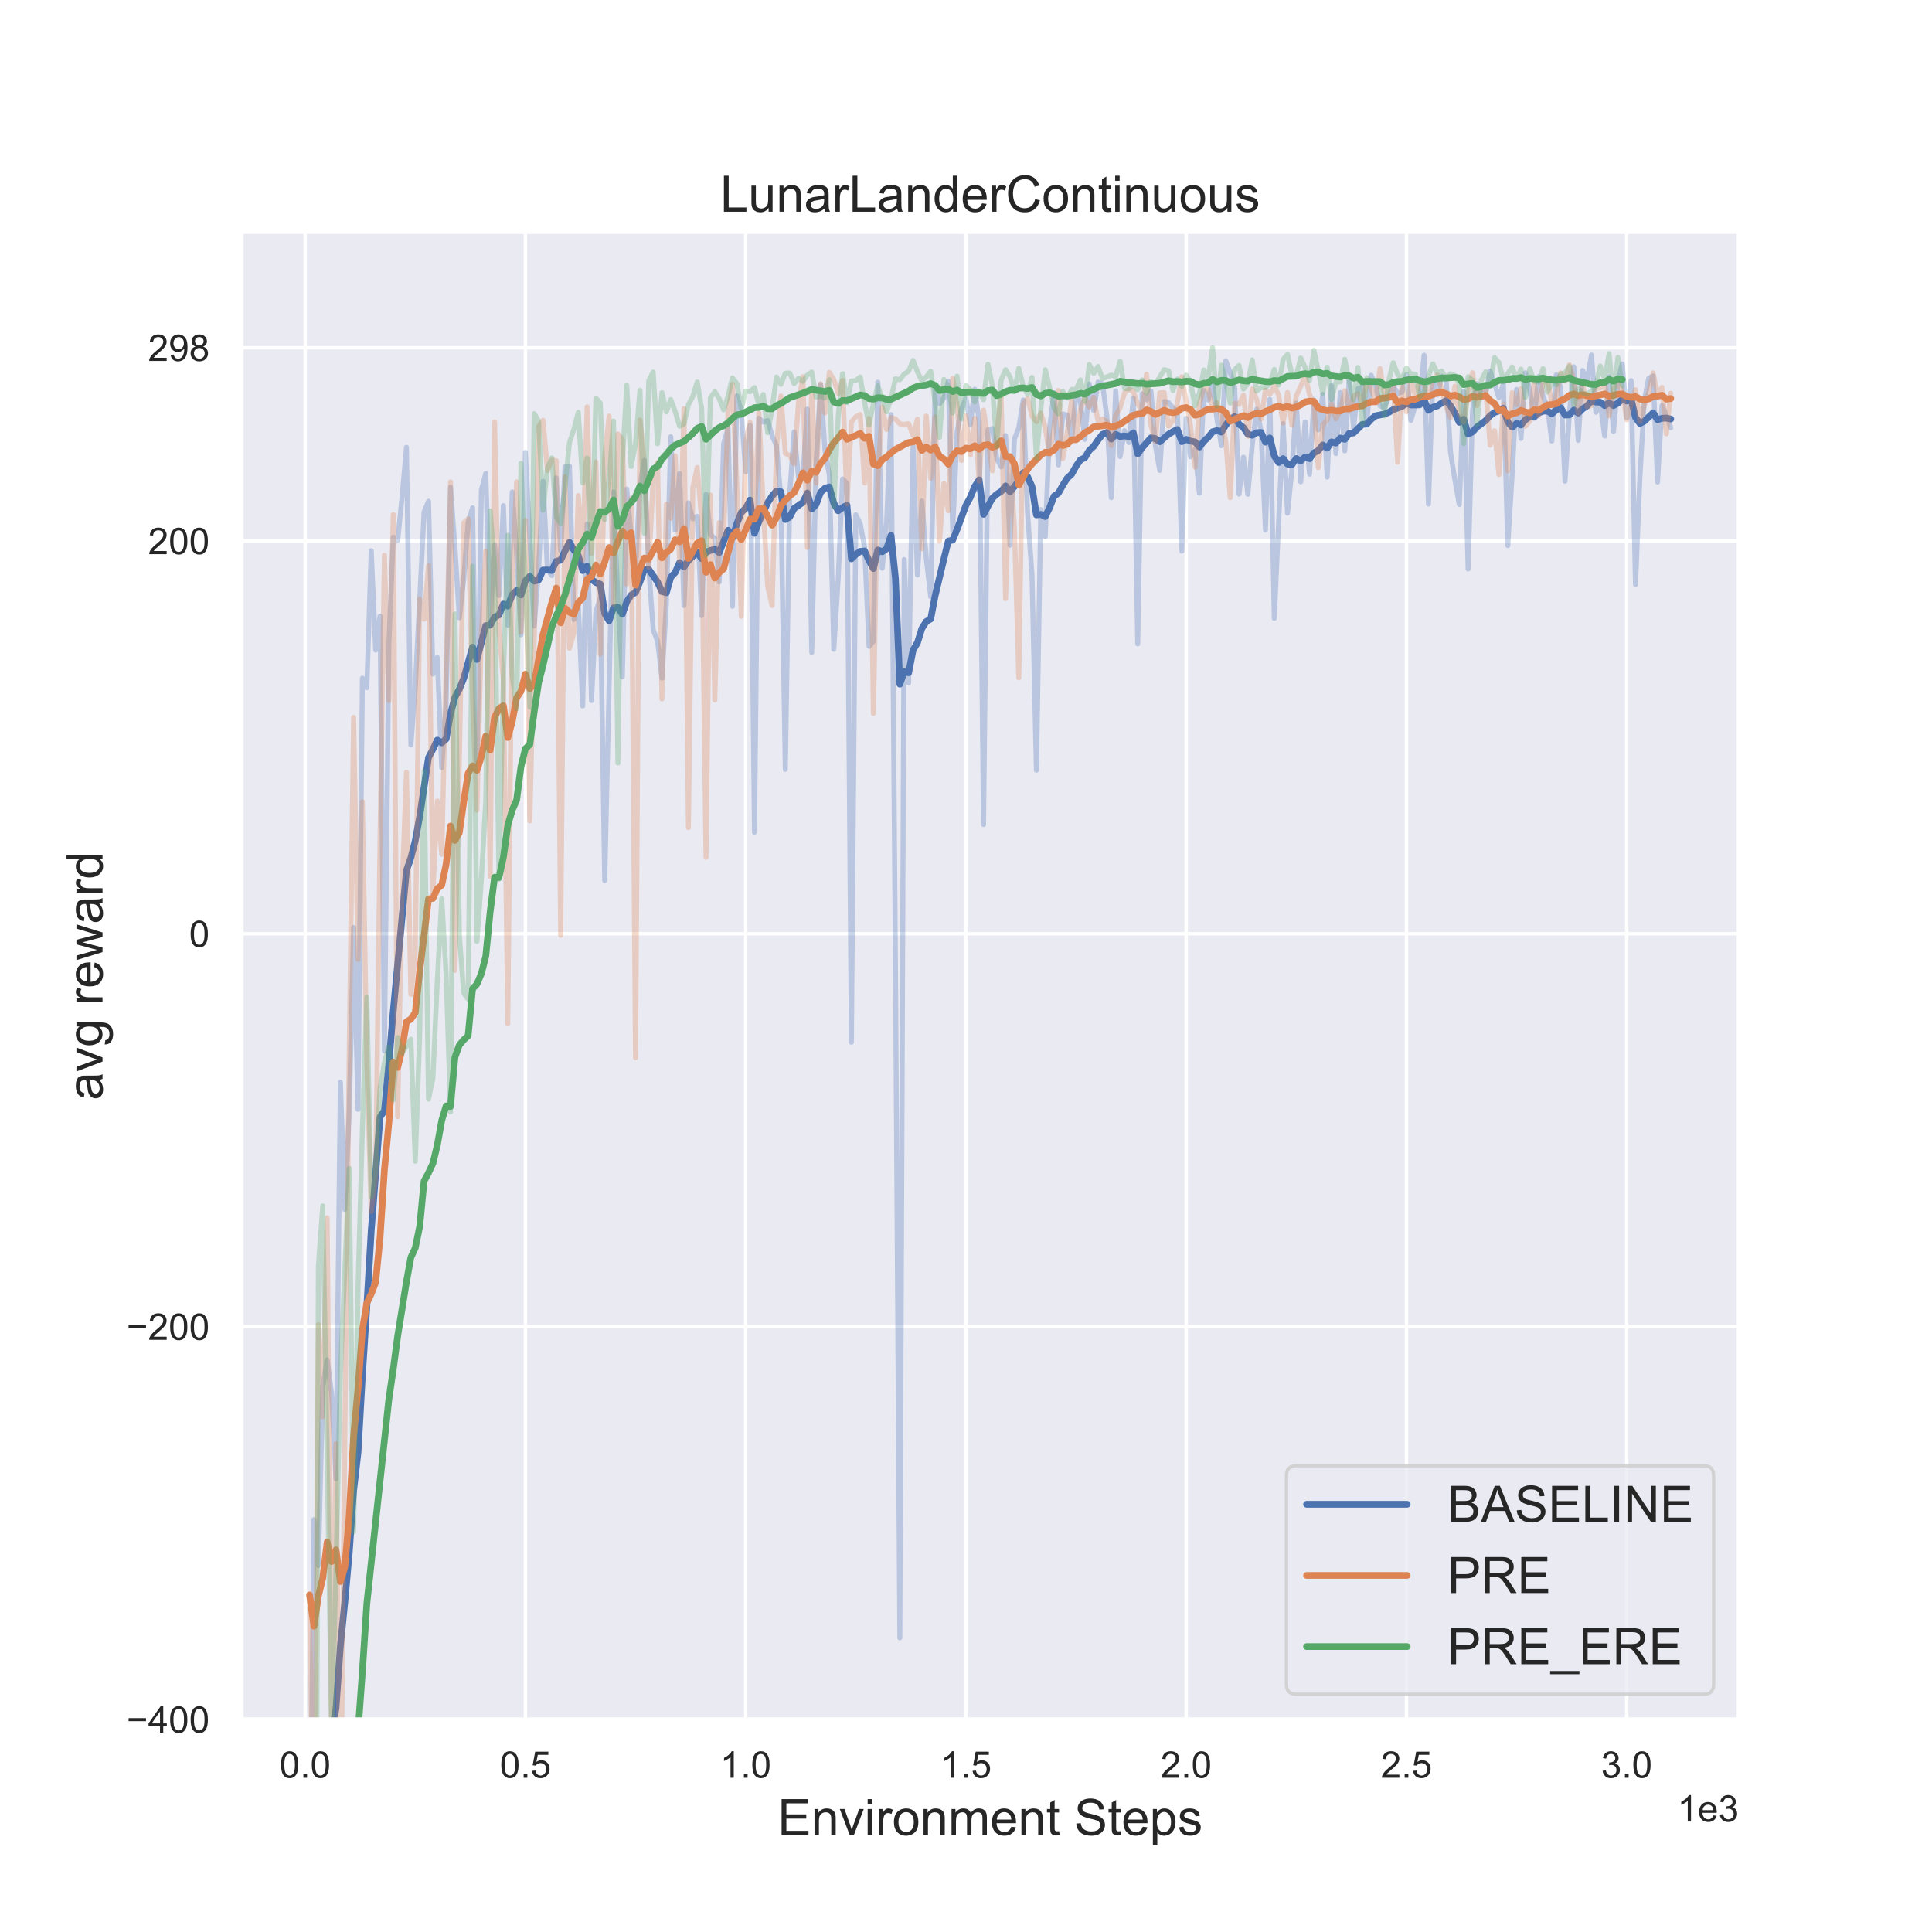 <?xml version="1.0" encoding="utf-8" standalone="no"?>
<!DOCTYPE svg PUBLIC "-//W3C//DTD SVG 1.1//EN"
  "http://www.w3.org/Graphics/SVG/1.1/DTD/svg11.dtd">
<!-- Created with matplotlib (https://matplotlib.org/) -->
<svg height="576pt" version="1.1" viewBox="0 0 576 576" width="576pt" xmlns="http://www.w3.org/2000/svg" xmlns:xlink="http://www.w3.org/1999/xlink">
 <defs>
  <style type="text/css">*{stroke-linecap:butt;stroke-linejoin:round;}</style>
 </defs>
 <g id="figure_1">
  <g id="patch_1">
   <path d="M 0 576 
L 576 576 
L 576 0 
L 0 0 
z
" style="fill:#ffffff;"/>
  </g>
  <g id="axes_1">
   <g id="patch_2">
    <path d="M 72 512.64 
L 518.4 512.64 
L 518.4 69.12 
L 72 69.12 
z
" style="fill:#eaeaf2;"/>
   </g>
   <g id="matplotlib.axis_1">
    <g id="xtick_1">
     <g id="line2d_1">
      <path clip-path="url(#p39b0dca9cc)" d="M 90.978 512.64 
L 90.978 69.12 
" style="fill:none;stroke:#ffffff;stroke-linecap:round;"/>
     </g>
     <g id="text_1">
      <!-- 0.0 -->
      <g style="fill:#262626;" transform="translate(83.333 530.014)scale(0.11 -0.11)">
       <defs>
        <path d="M 4.156 35.297 
Q 4.156 48 6.766 55.734 
Q 9.375 63.484 14.516 67.672 
Q 19.672 71.875 27.484 71.875 
Q 33.25 71.875 37.594 69.547 
Q 41.938 67.234 44.766 62.859 
Q 47.609 58.5 49.219 52.219 
Q 50.828 45.953 50.828 35.297 
Q 50.828 22.703 48.234 14.969 
Q 45.656 7.234 40.5 3 
Q 35.359 -1.219 27.484 -1.219 
Q 17.141 -1.219 11.234 6.203 
Q 4.156 15.141 4.156 35.297 
z
M 13.188 35.297 
Q 13.188 17.672 17.312 11.828 
Q 21.438 6 27.484 6 
Q 33.547 6 37.672 11.859 
Q 41.797 17.719 41.797 35.297 
Q 41.797 52.984 37.672 58.781 
Q 33.547 64.594 27.391 64.594 
Q 21.344 64.594 17.719 59.469 
Q 13.188 52.938 13.188 35.297 
z
" id="ArialMT-48"/>
        <path d="M 9.078 0 
L 9.078 10.016 
L 19.094 10.016 
L 19.094 0 
z
" id="ArialMT-46"/>
       </defs>
       <use xlink:href="#ArialMT-48"/>
       <use x="55.615" xlink:href="#ArialMT-46"/>
       <use x="83.398" xlink:href="#ArialMT-48"/>
      </g>
     </g>
    </g>
    <g id="xtick_2">
     <g id="line2d_2">
      <path clip-path="url(#p39b0dca9cc)" d="M 156.644 512.64 
L 156.644 69.12 
" style="fill:none;stroke:#ffffff;stroke-linecap:round;"/>
     </g>
     <g id="text_2">
      <!-- 0.5 -->
      <g style="fill:#262626;" transform="translate(148.999 530.014)scale(0.11 -0.11)">
       <defs>
        <path d="M 4.156 18.75 
L 13.375 19.531 
Q 14.406 12.797 18.141 9.391 
Q 21.875 6 27.156 6 
Q 33.5 6 37.891 10.781 
Q 42.281 15.578 42.281 23.484 
Q 42.281 31 38.062 35.344 
Q 33.844 39.703 27 39.703 
Q 22.75 39.703 19.328 37.766 
Q 15.922 35.844 13.969 32.766 
L 5.719 33.844 
L 12.641 70.609 
L 48.25 70.609 
L 48.25 62.203 
L 19.672 62.203 
L 15.828 42.969 
Q 22.266 47.469 29.344 47.469 
Q 38.719 47.469 45.156 40.969 
Q 51.609 34.469 51.609 24.266 
Q 51.609 14.547 45.953 7.469 
Q 39.062 -1.219 27.156 -1.219 
Q 17.391 -1.219 11.203 4.25 
Q 5.031 9.719 4.156 18.75 
z
" id="ArialMT-53"/>
       </defs>
       <use xlink:href="#ArialMT-48"/>
       <use x="55.615" xlink:href="#ArialMT-46"/>
       <use x="83.398" xlink:href="#ArialMT-53"/>
      </g>
     </g>
    </g>
    <g id="xtick_3">
     <g id="line2d_3">
      <path clip-path="url(#p39b0dca9cc)" d="M 222.31 512.64 
L 222.31 69.12 
" style="fill:none;stroke:#ffffff;stroke-linecap:round;"/>
     </g>
     <g id="text_3">
      <!-- 1.0 -->
      <g style="fill:#262626;" transform="translate(214.665 530.014)scale(0.11 -0.11)">
       <defs>
        <path d="M 37.25 0 
L 28.469 0 
L 28.469 56 
Q 25.297 52.984 20.141 49.953 
Q 14.984 46.922 10.891 45.406 
L 10.891 53.906 
Q 18.266 57.375 23.781 62.297 
Q 29.297 67.234 31.594 71.875 
L 37.25 71.875 
z
" id="ArialMT-49"/>
       </defs>
       <use xlink:href="#ArialMT-49"/>
       <use x="55.615" xlink:href="#ArialMT-46"/>
       <use x="83.398" xlink:href="#ArialMT-48"/>
      </g>
     </g>
    </g>
    <g id="xtick_4">
     <g id="line2d_4">
      <path clip-path="url(#p39b0dca9cc)" d="M 287.977 512.64 
L 287.977 69.12 
" style="fill:none;stroke:#ffffff;stroke-linecap:round;"/>
     </g>
     <g id="text_4">
      <!-- 1.5 -->
      <g style="fill:#262626;" transform="translate(280.332 530.014)scale(0.11 -0.11)">
       <use xlink:href="#ArialMT-49"/>
       <use x="55.615" xlink:href="#ArialMT-46"/>
       <use x="83.398" xlink:href="#ArialMT-53"/>
      </g>
     </g>
    </g>
    <g id="xtick_5">
     <g id="line2d_5">
      <path clip-path="url(#p39b0dca9cc)" d="M 353.643 512.64 
L 353.643 69.12 
" style="fill:none;stroke:#ffffff;stroke-linecap:round;"/>
     </g>
     <g id="text_5">
      <!-- 2.0 -->
      <g style="fill:#262626;" transform="translate(345.998 530.014)scale(0.11 -0.11)">
       <defs>
        <path d="M 50.344 8.453 
L 50.344 0 
L 3.031 0 
Q 2.938 3.172 4.047 6.109 
Q 5.859 10.938 9.828 15.625 
Q 13.812 20.312 21.344 26.469 
Q 33.016 36.031 37.109 41.625 
Q 41.219 47.219 41.219 52.203 
Q 41.219 57.422 37.469 61 
Q 33.734 64.594 27.734 64.594 
Q 21.391 64.594 17.578 60.781 
Q 13.766 56.984 13.719 50.25 
L 4.688 51.172 
Q 5.609 61.281 11.656 66.578 
Q 17.719 71.875 27.938 71.875 
Q 38.234 71.875 44.234 66.156 
Q 50.25 60.453 50.25 52 
Q 50.25 47.703 48.484 43.547 
Q 46.734 39.406 42.656 34.812 
Q 38.578 30.219 29.109 22.219 
Q 21.188 15.578 18.938 13.203 
Q 16.703 10.844 15.234 8.453 
z
" id="ArialMT-50"/>
       </defs>
       <use xlink:href="#ArialMT-50"/>
       <use x="55.615" xlink:href="#ArialMT-46"/>
       <use x="83.398" xlink:href="#ArialMT-48"/>
      </g>
     </g>
    </g>
    <g id="xtick_6">
     <g id="line2d_6">
      <path clip-path="url(#p39b0dca9cc)" d="M 419.309 512.64 
L 419.309 69.12 
" style="fill:none;stroke:#ffffff;stroke-linecap:round;"/>
     </g>
     <g id="text_6">
      <!-- 2.5 -->
      <g style="fill:#262626;" transform="translate(411.664 530.014)scale(0.11 -0.11)">
       <use xlink:href="#ArialMT-50"/>
       <use x="55.615" xlink:href="#ArialMT-46"/>
       <use x="83.398" xlink:href="#ArialMT-53"/>
      </g>
     </g>
    </g>
    <g id="xtick_7">
     <g id="line2d_7">
      <path clip-path="url(#p39b0dca9cc)" d="M 484.976 512.64 
L 484.976 69.12 
" style="fill:none;stroke:#ffffff;stroke-linecap:round;"/>
     </g>
     <g id="text_7">
      <!-- 3.0 -->
      <g style="fill:#262626;" transform="translate(477.331 530.014)scale(0.11 -0.11)">
       <defs>
        <path d="M 4.203 18.891 
L 12.984 20.062 
Q 14.5 12.594 18.141 9.297 
Q 21.781 6 27 6 
Q 33.203 6 37.469 10.297 
Q 41.75 14.594 41.75 20.953 
Q 41.75 27 37.797 30.922 
Q 33.844 34.859 27.734 34.859 
Q 25.25 34.859 21.531 33.891 
L 22.516 41.609 
Q 23.391 41.5 23.922 41.5 
Q 29.547 41.5 34.031 44.422 
Q 38.531 47.359 38.531 53.469 
Q 38.531 58.297 35.25 61.469 
Q 31.984 64.656 26.812 64.656 
Q 21.688 64.656 18.266 61.422 
Q 14.844 58.203 13.875 51.766 
L 5.078 53.328 
Q 6.688 62.156 12.391 67.016 
Q 18.109 71.875 26.609 71.875 
Q 32.469 71.875 37.391 69.359 
Q 42.328 66.844 44.938 62.5 
Q 47.562 58.156 47.562 53.266 
Q 47.562 48.641 45.062 44.828 
Q 42.578 41.016 37.703 38.766 
Q 44.047 37.312 47.562 32.688 
Q 51.078 28.078 51.078 21.141 
Q 51.078 11.766 44.234 5.25 
Q 37.406 -1.266 26.953 -1.266 
Q 17.531 -1.266 11.297 4.344 
Q 5.078 9.969 4.203 18.891 
z
" id="ArialMT-51"/>
       </defs>
       <use xlink:href="#ArialMT-51"/>
       <use x="55.615" xlink:href="#ArialMT-46"/>
       <use x="83.398" xlink:href="#ArialMT-48"/>
      </g>
     </g>
    </g>
    <g id="text_8">
     <!-- Environment Steps -->
     <g style="fill:#262626;" transform="translate(231.838 547.119)scale(0.15 -0.15)">
      <defs>
       <path d="M 7.906 0 
L 7.906 71.578 
L 59.672 71.578 
L 59.672 63.141 
L 17.391 63.141 
L 17.391 41.219 
L 56.984 41.219 
L 56.984 32.812 
L 17.391 32.812 
L 17.391 8.453 
L 61.328 8.453 
L 61.328 0 
z
" id="ArialMT-69"/>
       <path d="M 6.594 0 
L 6.594 51.859 
L 14.5 51.859 
L 14.5 44.484 
Q 20.219 53.031 31 53.031 
Q 35.688 53.031 39.625 51.344 
Q 43.562 49.656 45.516 46.922 
Q 47.469 44.188 48.25 40.438 
Q 48.734 37.984 48.734 31.891 
L 48.734 0 
L 39.938 0 
L 39.938 31.547 
Q 39.938 36.922 38.906 39.578 
Q 37.891 42.234 35.281 43.812 
Q 32.672 45.406 29.156 45.406 
Q 23.531 45.406 19.453 41.844 
Q 15.375 38.281 15.375 28.328 
L 15.375 0 
z
" id="ArialMT-110"/>
       <path d="M 21 0 
L 1.266 51.859 
L 10.547 51.859 
L 21.688 20.797 
Q 23.484 15.766 25 10.359 
Q 26.172 14.453 28.266 20.219 
L 39.797 51.859 
L 48.828 51.859 
L 29.203 0 
z
" id="ArialMT-118"/>
       <path d="M 6.641 61.469 
L 6.641 71.578 
L 15.438 71.578 
L 15.438 61.469 
z
M 6.641 0 
L 6.641 51.859 
L 15.438 51.859 
L 15.438 0 
z
" id="ArialMT-105"/>
       <path d="M 6.5 0 
L 6.5 51.859 
L 14.406 51.859 
L 14.406 44 
Q 17.438 49.516 20 51.266 
Q 22.562 53.031 25.641 53.031 
Q 30.078 53.031 34.672 50.203 
L 31.641 42.047 
Q 28.422 43.953 25.203 43.953 
Q 22.312 43.953 20.016 42.219 
Q 17.719 40.484 16.75 37.406 
Q 15.281 32.719 15.281 27.156 
L 15.281 0 
z
" id="ArialMT-114"/>
       <path d="M 3.328 25.922 
Q 3.328 40.328 11.328 47.266 
Q 18.016 53.031 27.641 53.031 
Q 38.328 53.031 45.109 46.016 
Q 51.906 39.016 51.906 26.656 
Q 51.906 16.656 48.906 10.906 
Q 45.906 5.172 40.156 2 
Q 34.422 -1.172 27.641 -1.172 
Q 16.75 -1.172 10.031 5.812 
Q 3.328 12.797 3.328 25.922 
z
M 12.359 25.922 
Q 12.359 15.969 16.703 11.016 
Q 21.047 6.062 27.641 6.062 
Q 34.188 6.062 38.531 11.031 
Q 42.875 16.016 42.875 26.219 
Q 42.875 35.844 38.5 40.797 
Q 34.125 45.75 27.641 45.75 
Q 21.047 45.75 16.703 40.812 
Q 12.359 35.891 12.359 25.922 
z
" id="ArialMT-111"/>
       <path d="M 6.594 0 
L 6.594 51.859 
L 14.453 51.859 
L 14.453 44.578 
Q 16.891 48.391 20.938 50.703 
Q 25 53.031 30.172 53.031 
Q 35.938 53.031 39.625 50.641 
Q 43.312 48.25 44.828 43.953 
Q 50.984 53.031 60.844 53.031 
Q 68.562 53.031 72.703 48.75 
Q 76.859 44.484 76.859 35.594 
L 76.859 0 
L 68.109 0 
L 68.109 32.672 
Q 68.109 37.938 67.25 40.25 
Q 66.406 42.578 64.156 43.984 
Q 61.922 45.406 58.891 45.406 
Q 53.422 45.406 49.797 41.766 
Q 46.188 38.141 46.188 30.125 
L 46.188 0 
L 37.406 0 
L 37.406 33.688 
Q 37.406 39.547 35.25 42.469 
Q 33.109 45.406 28.219 45.406 
Q 24.516 45.406 21.359 43.453 
Q 18.219 41.5 16.797 37.734 
Q 15.375 33.984 15.375 26.906 
L 15.375 0 
z
" id="ArialMT-109"/>
       <path d="M 42.094 16.703 
L 51.172 15.578 
Q 49.031 7.625 43.219 3.219 
Q 37.406 -1.172 28.375 -1.172 
Q 17 -1.172 10.328 5.828 
Q 3.656 12.844 3.656 25.484 
Q 3.656 38.578 10.391 45.797 
Q 17.141 53.031 27.875 53.031 
Q 38.281 53.031 44.875 45.953 
Q 51.469 38.875 51.469 26.031 
Q 51.469 25.25 51.422 23.688 
L 12.75 23.688 
Q 13.234 15.141 17.578 10.594 
Q 21.922 6.062 28.422 6.062 
Q 33.25 6.062 36.672 8.594 
Q 40.094 11.141 42.094 16.703 
z
M 13.234 30.906 
L 42.188 30.906 
Q 41.609 37.453 38.875 40.719 
Q 34.672 45.797 27.984 45.797 
Q 21.922 45.797 17.797 41.75 
Q 13.672 37.703 13.234 30.906 
z
" id="ArialMT-101"/>
       <path d="M 25.781 7.859 
L 27.047 0.094 
Q 23.344 -0.688 20.406 -0.688 
Q 15.625 -0.688 12.984 0.828 
Q 10.359 2.344 9.281 4.812 
Q 8.203 7.281 8.203 15.188 
L 8.203 45.016 
L 1.766 45.016 
L 1.766 51.859 
L 8.203 51.859 
L 8.203 64.703 
L 16.938 69.969 
L 16.938 51.859 
L 25.781 51.859 
L 25.781 45.016 
L 16.938 45.016 
L 16.938 14.703 
Q 16.938 10.938 17.406 9.859 
Q 17.875 8.797 18.922 8.156 
Q 19.969 7.516 21.922 7.516 
Q 23.391 7.516 25.781 7.859 
z
" id="ArialMT-116"/>
       <path id="ArialMT-32"/>
       <path d="M 4.5 23 
L 13.422 23.781 
Q 14.062 18.406 16.375 14.969 
Q 18.703 11.531 23.578 9.406 
Q 28.469 7.281 34.578 7.281 
Q 39.984 7.281 44.141 8.891 
Q 48.297 10.5 50.312 13.297 
Q 52.344 16.109 52.344 19.438 
Q 52.344 22.797 50.391 25.312 
Q 48.438 27.828 43.953 29.547 
Q 41.062 30.672 31.203 33.031 
Q 21.344 35.406 17.391 37.5 
Q 12.25 40.188 9.734 44.156 
Q 7.234 48.141 7.234 53.078 
Q 7.234 58.5 10.297 63.203 
Q 13.375 67.922 19.281 70.359 
Q 25.203 72.797 32.422 72.797 
Q 40.375 72.797 46.453 70.234 
Q 52.547 67.672 55.812 62.688 
Q 59.078 57.719 59.328 51.422 
L 50.25 50.734 
Q 49.516 57.516 45.281 60.984 
Q 41.062 64.453 32.812 64.453 
Q 24.219 64.453 20.281 61.297 
Q 16.359 58.156 16.359 53.719 
Q 16.359 49.859 19.141 47.359 
Q 21.875 44.875 33.422 42.266 
Q 44.969 39.656 49.266 37.703 
Q 55.516 34.812 58.484 30.391 
Q 61.469 25.984 61.469 20.219 
Q 61.469 14.5 58.203 9.438 
Q 54.938 4.391 48.797 1.578 
Q 42.672 -1.219 35.016 -1.219 
Q 25.297 -1.219 18.719 1.609 
Q 12.156 4.438 8.422 10.125 
Q 4.688 15.828 4.5 23 
z
" id="ArialMT-83"/>
       <path d="M 6.594 -19.875 
L 6.594 51.859 
L 14.594 51.859 
L 14.594 45.125 
Q 17.438 49.078 21 51.047 
Q 24.562 53.031 29.641 53.031 
Q 36.281 53.031 41.359 49.609 
Q 46.438 46.188 49.016 39.953 
Q 51.609 33.734 51.609 26.312 
Q 51.609 18.359 48.75 11.984 
Q 45.906 5.609 40.453 2.219 
Q 35.016 -1.172 29 -1.172 
Q 24.609 -1.172 21.109 0.688 
Q 17.625 2.547 15.375 5.375 
L 15.375 -19.875 
z
M 14.547 25.641 
Q 14.547 15.625 18.594 10.844 
Q 22.656 6.062 28.422 6.062 
Q 34.281 6.062 38.453 11.016 
Q 42.625 15.969 42.625 26.375 
Q 42.625 36.281 38.547 41.203 
Q 34.469 46.141 28.812 46.141 
Q 23.188 46.141 18.859 40.891 
Q 14.547 35.641 14.547 25.641 
z
" id="ArialMT-112"/>
       <path d="M 3.078 15.484 
L 11.766 16.844 
Q 12.5 11.625 15.844 8.844 
Q 19.188 6.062 25.203 6.062 
Q 31.25 6.062 34.172 8.516 
Q 37.109 10.984 37.109 14.312 
Q 37.109 17.281 34.516 19 
Q 32.719 20.172 25.531 21.969 
Q 15.875 24.422 12.141 26.203 
Q 8.406 27.984 6.469 31.125 
Q 4.547 34.281 4.547 38.094 
Q 4.547 41.547 6.125 44.5 
Q 7.719 47.469 10.453 49.422 
Q 12.5 50.922 16.031 51.969 
Q 19.578 53.031 23.641 53.031 
Q 29.734 53.031 34.344 51.266 
Q 38.969 49.516 41.156 46.5 
Q 43.359 43.5 44.188 38.484 
L 35.594 37.312 
Q 35.016 41.312 32.203 43.547 
Q 29.391 45.797 24.266 45.797 
Q 18.219 45.797 15.625 43.797 
Q 13.031 41.797 13.031 39.109 
Q 13.031 37.406 14.109 36.031 
Q 15.188 34.625 17.484 33.688 
Q 18.797 33.203 25.25 31.453 
Q 34.578 28.953 38.25 27.359 
Q 41.938 25.781 44.031 22.75 
Q 46.141 19.734 46.141 15.234 
Q 46.141 10.844 43.578 6.953 
Q 41.016 3.078 36.172 0.953 
Q 31.344 -1.172 25.25 -1.172 
Q 15.141 -1.172 9.844 3.031 
Q 4.547 7.234 3.078 15.484 
z
" id="ArialMT-115"/>
      </defs>
      <use xlink:href="#ArialMT-69"/>
      <use x="66.699" xlink:href="#ArialMT-110"/>
      <use x="122.314" xlink:href="#ArialMT-118"/>
      <use x="172.314" xlink:href="#ArialMT-105"/>
      <use x="194.531" xlink:href="#ArialMT-114"/>
      <use x="227.832" xlink:href="#ArialMT-111"/>
      <use x="283.447" xlink:href="#ArialMT-110"/>
      <use x="339.062" xlink:href="#ArialMT-109"/>
      <use x="422.363" xlink:href="#ArialMT-101"/>
      <use x="477.979" xlink:href="#ArialMT-110"/>
      <use x="533.594" xlink:href="#ArialMT-116"/>
      <use x="561.377" xlink:href="#ArialMT-32"/>
      <use x="589.16" xlink:href="#ArialMT-83"/>
      <use x="655.859" xlink:href="#ArialMT-116"/>
      <use x="683.643" xlink:href="#ArialMT-101"/>
      <use x="739.258" xlink:href="#ArialMT-112"/>
      <use x="794.873" xlink:href="#ArialMT-115"/>
     </g>
    </g>
    <g id="text_9">
     <!-- 1e3 -->
     <g style="fill:#262626;" transform="translate(500.049 543.073)scale(0.11 -0.11)">
      <use xlink:href="#ArialMT-49"/>
      <use x="55.615" xlink:href="#ArialMT-101"/>
      <use x="111.23" xlink:href="#ArialMT-51"/>
     </g>
    </g>
   </g>
   <g id="matplotlib.axis_2">
    <g id="ytick_1">
     <g id="line2d_8">
      <path clip-path="url(#p39b0dca9cc)" d="M 72 512.64 
L 518.4 512.64 
" style="fill:none;stroke:#ffffff;stroke-linecap:round;"/>
     </g>
     <g id="text_10">
      <!-- −400 -->
      <g style="fill:#262626;" transform="translate(37.724 516.577)scale(0.11 -0.11)">
       <defs>
        <path d="M 52.828 31.203 
L 5.562 31.203 
L 5.562 39.406 
L 52.828 39.406 
z
" id="ArialMT-8722"/>
        <path d="M 32.328 0 
L 32.328 17.141 
L 1.266 17.141 
L 1.266 25.203 
L 33.938 71.578 
L 41.109 71.578 
L 41.109 25.203 
L 50.781 25.203 
L 50.781 17.141 
L 41.109 17.141 
L 41.109 0 
z
M 32.328 25.203 
L 32.328 57.469 
L 9.906 25.203 
z
" id="ArialMT-52"/>
       </defs>
       <use xlink:href="#ArialMT-8722"/>
       <use x="58.398" xlink:href="#ArialMT-52"/>
       <use x="114.014" xlink:href="#ArialMT-48"/>
       <use x="169.629" xlink:href="#ArialMT-48"/>
      </g>
     </g>
    </g>
    <g id="ytick_2">
     <g id="line2d_9">
      <path clip-path="url(#p39b0dca9cc)" d="M 72 395.517 
L 518.4 395.517 
" style="fill:none;stroke:#ffffff;stroke-linecap:round;"/>
     </g>
     <g id="text_11">
      <!-- −200 -->
      <g style="fill:#262626;" transform="translate(37.724 399.454)scale(0.11 -0.11)">
       <use xlink:href="#ArialMT-8722"/>
       <use x="58.398" xlink:href="#ArialMT-50"/>
       <use x="114.014" xlink:href="#ArialMT-48"/>
       <use x="169.629" xlink:href="#ArialMT-48"/>
      </g>
     </g>
    </g>
    <g id="ytick_3">
     <g id="line2d_10">
      <path clip-path="url(#p39b0dca9cc)" d="M 72 278.394 
L 518.4 278.394 
" style="fill:none;stroke:#ffffff;stroke-linecap:round;"/>
     </g>
     <g id="text_12">
      <!-- 0 -->
      <g style="fill:#262626;" transform="translate(56.383 282.33)scale(0.11 -0.11)">
       <use xlink:href="#ArialMT-48"/>
      </g>
     </g>
    </g>
    <g id="ytick_4">
     <g id="line2d_11">
      <path clip-path="url(#p39b0dca9cc)" d="M 72 161.27 
L 518.4 161.27 
" style="fill:none;stroke:#ffffff;stroke-linecap:round;"/>
     </g>
     <g id="text_13">
      <!-- 200 -->
      <g style="fill:#262626;" transform="translate(44.149 165.207)scale(0.11 -0.11)">
       <use xlink:href="#ArialMT-50"/>
       <use x="55.615" xlink:href="#ArialMT-48"/>
       <use x="111.23" xlink:href="#ArialMT-48"/>
      </g>
     </g>
    </g>
    <g id="ytick_5">
     <g id="line2d_12">
      <path clip-path="url(#p39b0dca9cc)" d="M 72 103.672 
L 518.4 103.672 
" style="fill:none;stroke:#ffffff;stroke-linecap:round;"/>
     </g>
     <g id="text_14">
      <!-- 298 -->
      <g style="fill:#262626;" transform="translate(44.149 107.609)scale(0.11 -0.11)">
       <defs>
        <path d="M 5.469 16.547 
L 13.922 17.328 
Q 14.984 11.375 18.016 8.688 
Q 21.047 6 25.781 6 
Q 29.828 6 32.875 7.859 
Q 35.938 9.719 37.891 12.812 
Q 39.844 15.922 41.156 21.188 
Q 42.484 26.469 42.484 31.938 
Q 42.484 32.516 42.438 33.688 
Q 39.797 29.5 35.234 26.875 
Q 30.672 24.266 25.344 24.266 
Q 16.453 24.266 10.297 30.703 
Q 4.156 37.156 4.156 47.703 
Q 4.156 58.594 10.578 65.234 
Q 17 71.875 26.656 71.875 
Q 33.641 71.875 39.422 68.109 
Q 45.219 64.359 48.219 57.391 
Q 51.219 50.438 51.219 37.25 
Q 51.219 23.531 48.234 15.406 
Q 45.266 7.281 39.375 3.031 
Q 33.5 -1.219 25.594 -1.219 
Q 17.188 -1.219 11.859 3.438 
Q 6.547 8.109 5.469 16.547 
z
M 41.453 48.141 
Q 41.453 55.719 37.422 60.156 
Q 33.406 64.594 27.734 64.594 
Q 21.875 64.594 17.531 59.812 
Q 13.188 55.031 13.188 47.406 
Q 13.188 40.578 17.312 36.297 
Q 21.438 32.031 27.484 32.031 
Q 33.594 32.031 37.516 36.297 
Q 41.453 40.578 41.453 48.141 
z
" id="ArialMT-57"/>
        <path d="M 17.672 38.812 
Q 12.203 40.828 9.562 44.531 
Q 6.938 48.25 6.938 53.422 
Q 6.938 61.234 12.547 66.547 
Q 18.172 71.875 27.484 71.875 
Q 36.859 71.875 42.578 66.422 
Q 48.297 60.984 48.297 53.172 
Q 48.297 48.188 45.672 44.5 
Q 43.062 40.828 37.75 38.812 
Q 44.344 36.672 47.781 31.875 
Q 51.219 27.094 51.219 20.453 
Q 51.219 11.281 44.719 5.031 
Q 38.234 -1.219 27.641 -1.219 
Q 17.047 -1.219 10.547 5.047 
Q 4.047 11.328 4.047 20.703 
Q 4.047 27.688 7.594 32.391 
Q 11.141 37.109 17.672 38.812 
z
M 15.922 53.719 
Q 15.922 48.641 19.188 45.406 
Q 22.469 42.188 27.688 42.188 
Q 32.766 42.188 36.016 45.375 
Q 39.266 48.578 39.266 53.219 
Q 39.266 58.062 35.906 61.359 
Q 32.562 64.656 27.594 64.656 
Q 22.562 64.656 19.234 61.422 
Q 15.922 58.203 15.922 53.719 
z
M 13.094 20.656 
Q 13.094 16.891 14.875 13.375 
Q 16.656 9.859 20.172 7.922 
Q 23.688 6 27.734 6 
Q 34.031 6 38.125 10.047 
Q 42.234 14.109 42.234 20.359 
Q 42.234 26.703 38.016 30.859 
Q 33.797 35.016 27.438 35.016 
Q 21.234 35.016 17.156 30.906 
Q 13.094 26.812 13.094 20.656 
z
" id="ArialMT-56"/>
       </defs>
       <use xlink:href="#ArialMT-50"/>
       <use x="55.615" xlink:href="#ArialMT-57"/>
       <use x="111.23" xlink:href="#ArialMT-56"/>
      </g>
     </g>
    </g>
    <g id="text_15">
     <!-- avg reward -->
     <g style="fill:#262626;" transform="translate(30.567 327.978)rotate(-90)scale(0.15 -0.15)">
      <defs>
       <path d="M 40.438 6.391 
Q 35.547 2.25 31.031 0.531 
Q 26.516 -1.172 21.344 -1.172 
Q 12.797 -1.172 8.203 3 
Q 3.609 7.172 3.609 13.672 
Q 3.609 17.484 5.344 20.625 
Q 7.078 23.781 9.891 25.688 
Q 12.703 27.594 16.219 28.562 
Q 18.797 29.25 24.031 29.891 
Q 34.672 31.156 39.703 32.906 
Q 39.75 34.719 39.75 35.203 
Q 39.75 40.578 37.25 42.781 
Q 33.891 45.75 27.25 45.75 
Q 21.047 45.75 18.094 43.578 
Q 15.141 41.406 13.719 35.891 
L 5.125 37.062 
Q 6.297 42.578 8.984 45.969 
Q 11.672 49.359 16.75 51.188 
Q 21.828 53.031 28.516 53.031 
Q 35.156 53.031 39.297 51.469 
Q 43.453 49.906 45.406 47.531 
Q 47.359 45.172 48.141 41.547 
Q 48.578 39.312 48.578 33.453 
L 48.578 21.734 
Q 48.578 9.469 49.141 6.219 
Q 49.703 2.984 51.375 0 
L 42.188 0 
Q 40.828 2.734 40.438 6.391 
z
M 39.703 26.031 
Q 34.906 24.078 25.344 22.703 
Q 19.922 21.922 17.672 20.938 
Q 15.438 19.969 14.203 18.094 
Q 12.984 16.219 12.984 13.922 
Q 12.984 10.406 15.641 8.062 
Q 18.312 5.719 23.438 5.719 
Q 28.516 5.719 32.469 7.938 
Q 36.422 10.156 38.281 14.016 
Q 39.703 17 39.703 22.797 
z
" id="ArialMT-97"/>
       <path d="M 4.984 -4.297 
L 13.531 -5.562 
Q 14.062 -9.516 16.5 -11.328 
Q 19.781 -13.766 25.438 -13.766 
Q 31.547 -13.766 34.859 -11.328 
Q 38.188 -8.891 39.359 -4.5 
Q 40.047 -1.812 39.984 6.781 
Q 34.234 0 25.641 0 
Q 14.938 0 9.078 7.719 
Q 3.219 15.438 3.219 26.219 
Q 3.219 33.641 5.906 39.906 
Q 8.594 46.188 13.688 49.609 
Q 18.797 53.031 25.688 53.031 
Q 34.859 53.031 40.828 45.609 
L 40.828 51.859 
L 48.922 51.859 
L 48.922 7.031 
Q 48.922 -5.078 46.453 -10.125 
Q 44 -15.188 38.641 -18.109 
Q 33.297 -21.047 25.484 -21.047 
Q 16.219 -21.047 10.5 -16.875 
Q 4.781 -12.703 4.984 -4.297 
z
M 12.25 26.859 
Q 12.25 16.656 16.297 11.969 
Q 20.359 7.281 26.469 7.281 
Q 32.516 7.281 36.609 11.938 
Q 40.719 16.609 40.719 26.562 
Q 40.719 36.078 36.5 40.906 
Q 32.281 45.75 26.312 45.75 
Q 20.453 45.75 16.344 40.984 
Q 12.25 36.234 12.25 26.859 
z
" id="ArialMT-103"/>
       <path d="M 16.156 0 
L 0.297 51.859 
L 9.375 51.859 
L 17.625 21.922 
L 20.703 10.797 
Q 20.906 11.625 23.391 21.484 
L 31.641 51.859 
L 40.672 51.859 
L 48.438 21.781 
L 51.031 11.859 
L 54 21.875 
L 62.891 51.859 
L 71.438 51.859 
L 55.219 0 
L 46.094 0 
L 37.844 31.062 
L 35.844 39.891 
L 25.344 0 
z
" id="ArialMT-119"/>
       <path d="M 40.234 0 
L 40.234 6.547 
Q 35.297 -1.172 25.734 -1.172 
Q 19.531 -1.172 14.328 2.25 
Q 9.125 5.672 6.266 11.797 
Q 3.422 17.922 3.422 25.875 
Q 3.422 33.641 6 39.969 
Q 8.594 46.297 13.766 49.656 
Q 18.953 53.031 25.344 53.031 
Q 30.031 53.031 33.688 51.047 
Q 37.359 49.078 39.656 45.906 
L 39.656 71.578 
L 48.391 71.578 
L 48.391 0 
z
M 12.453 25.875 
Q 12.453 15.922 16.641 10.984 
Q 20.844 6.062 26.562 6.062 
Q 32.328 6.062 36.344 10.766 
Q 40.375 15.484 40.375 25.141 
Q 40.375 35.797 36.266 40.766 
Q 32.172 45.75 26.172 45.75 
Q 20.312 45.75 16.375 40.969 
Q 12.453 36.188 12.453 25.875 
z
" id="ArialMT-100"/>
      </defs>
      <use xlink:href="#ArialMT-97"/>
      <use x="55.615" xlink:href="#ArialMT-118"/>
      <use x="105.615" xlink:href="#ArialMT-103"/>
      <use x="161.23" xlink:href="#ArialMT-32"/>
      <use x="189.014" xlink:href="#ArialMT-114"/>
      <use x="222.314" xlink:href="#ArialMT-101"/>
      <use x="277.93" xlink:href="#ArialMT-119"/>
      <use x="350.146" xlink:href="#ArialMT-97"/>
      <use x="405.762" xlink:href="#ArialMT-114"/>
      <use x="439.062" xlink:href="#ArialMT-100"/>
     </g>
    </g>
   </g>
   <g id="line2d_13">
    <path clip-path="url(#p39b0dca9cc)" d="M 92.308 577 
L 93.604 453.052 
L 94.918 466.755 
L 96.231 413.369 
L 97.544 405.417 
L 98.858 415.473 
L 100.171 440.891 
L 101.484 322.665 
L 102.798 360.594 
L 104.111 331.996 
L 105.424 276.509 
L 106.738 330.727 
L 108.051 202.177 
L 109.364 205.037 
L 110.677 164.186 
L 111.991 193.817 
L 113.304 183.701 
L 114.617 313.334 
L 115.931 192.239 
L 117.244 160.117 
L 118.557 161.177 
L 119.871 148.132 
L 121.184 133.362 
L 122.497 222.099 
L 123.811 204.619 
L 126.437 152.626 
L 127.751 149.441 
L 129.064 200.954 
L 130.377 196.038 
L 131.691 228.862 
L 133.004 209.952 
L 134.317 145.235 
L 135.631 163.308 
L 136.944 184.19 
L 138.257 172.574 
L 139.571 155.666 
L 140.884 151.403 
L 142.197 229.703 
L 143.511 146.125 
L 144.824 141.134 
L 146.137 185.02 
L 147.451 162.431 
L 148.764 177.561 
L 150.077 150.753 
L 151.391 186.397 
L 152.704 146.689 
L 154.017 164.701 
L 155.331 189.268 
L 156.644 134.895 
L 159.271 186.598 
L 160.584 169.447 
L 161.897 143.48 
L 163.211 169.816 
L 164.524 171.583 
L 165.837 142.483 
L 167.151 164.106 
L 168.464 139.077 
L 169.777 138.926 
L 171.091 184.667 
L 172.404 180.356 
L 173.717 210.477 
L 175.031 156.222 
L 176.344 208.889 
L 177.657 182.341 
L 178.971 178.211 
L 180.284 262.532 
L 182.911 146.671 
L 184.224 179.403 
L 185.537 201.807 
L 186.85 145.835 
L 188.164 159.601 
L 189.477 169.462 
L 190.79 144.764 
L 192.104 137.212 
L 193.417 169.121 
L 194.73 187.771 
L 196.044 191.177 
L 197.357 202.193 
L 198.67 179.939 
L 199.984 130.209 
L 201.297 158.054 
L 202.61 141.178 
L 203.924 180.525 
L 205.237 149.91 
L 206.55 154.678 
L 207.864 153.947 
L 209.177 183.545 
L 210.49 147.349 
L 211.804 159.4 
L 213.117 160.502 
L 214.43 173.484 
L 215.744 132.269 
L 217.057 127.694 
L 218.37 180.749 
L 219.684 118.018 
L 220.997 122.526 
L 222.31 140.685 
L 223.624 126.831 
L 224.937 248.094 
L 226.25 124.663 
L 227.564 125.85 
L 228.877 125.395 
L 230.19 129.893 
L 231.504 132.876 
L 232.817 148.782 
L 234.13 229.373 
L 235.444 147.277 
L 236.757 128.761 
L 238.07 142.425 
L 239.384 141.738 
L 240.697 121.955 
L 242.01 194.531 
L 243.324 138.112 
L 244.637 114.639 
L 245.95 134.224 
L 247.264 141.716 
L 248.577 193.575 
L 249.89 172.643 
L 251.204 142.806 
L 252.517 144.142 
L 253.83 310.709 
L 255.144 153.46 
L 256.457 156.124 
L 257.77 163.216 
L 259.083 192.681 
L 260.397 191.169 
L 261.71 113.949 
L 263.023 169.379 
L 264.337 155.674 
L 265.65 123.599 
L 266.963 287.344 
L 268.277 488.304 
L 269.59 166.825 
L 270.903 203.588 
L 272.217 132.971 
L 273.53 171.427 
L 274.843 149.33 
L 276.157 166.558 
L 277.47 177.913 
L 278.783 115.786 
L 280.097 120.358 
L 281.41 118.606 
L 282.723 113.718 
L 284.037 158.184 
L 285.35 128.75 
L 286.663 121.895 
L 287.977 118.852 
L 289.29 126.563 
L 290.603 116.038 
L 291.917 125.513 
L 293.23 245.828 
L 294.543 128.155 
L 295.857 127.772 
L 297.17 136.675 
L 298.483 139.203 
L 299.797 129.876 
L 301.11 162.562 
L 302.423 130.942 
L 303.737 127.551 
L 305.05 119.257 
L 306.363 153.042 
L 307.677 171.416 
L 308.99 229.627 
L 310.303 151.953 
L 311.617 159.928 
L 312.93 127.529 
L 314.243 117.074 
L 315.557 138.617 
L 316.87 123.404 
L 318.183 123.789 
L 319.497 130.779 
L 320.81 117.567 
L 322.123 119.888 
L 323.437 130.978 
L 324.75 114.479 
L 326.063 122.396 
L 327.377 113.928 
L 328.69 114.417 
L 330.003 124.248 
L 331.317 148.408 
L 332.63 116.55 
L 333.943 136.118 
L 335.256 128.413 
L 336.57 131.964 
L 337.883 118.662 
L 339.196 191.95 
L 340.51 117.39 
L 341.823 119.203 
L 343.136 116.597 
L 344.45 132.744 
L 345.763 140.242 
L 347.076 119.711 
L 348.39 120.009 
L 349.703 121.646 
L 351.016 122.522 
L 352.33 164.318 
L 353.643 124.721 
L 354.956 136.195 
L 356.27 134.006 
L 357.583 147.041 
L 358.896 116.411 
L 360.21 119.245 
L 361.523 113.972 
L 362.836 125.093 
L 364.15 132.891 
L 365.463 107.548 
L 366.776 111.196 
L 368.09 115.473 
L 369.403 147.308 
L 370.716 136.31 
L 372.03 147.381 
L 373.343 132.622 
L 374.656 121.966 
L 375.97 128.438 
L 377.283 157.992 
L 378.596 119.067 
L 379.91 184.346 
L 382.536 126.297 
L 383.85 152.981 
L 385.163 140.195 
L 386.476 120.173 
L 387.79 143.652 
L 389.103 125.808 
L 390.416 141.388 
L 391.73 119.251 
L 393.043 128.173 
L 394.356 117.59 
L 395.67 142.28 
L 396.983 114.929 
L 398.296 135.239 
L 399.61 117.038 
L 400.923 134.42 
L 402.236 113.555 
L 403.55 127.649 
L 404.863 115.925 
L 406.176 115.318 
L 407.489 125.757 
L 408.803 111.893 
L 410.116 114.806 
L 411.429 121.011 
L 412.743 121.557 
L 415.369 115.043 
L 416.683 117.287 
L 417.996 116.92 
L 419.309 111.719 
L 420.623 125.369 
L 421.936 120.92 
L 423.249 120.117 
L 424.563 105.904 
L 425.876 150.281 
L 427.189 113.067 
L 428.503 117.765 
L 429.816 112.213 
L 431.129 113.07 
L 432.443 134.756 
L 433.756 143.095 
L 435.069 150.435 
L 436.383 116.748 
L 437.696 169.625 
L 439.009 122.407 
L 440.323 114.387 
L 441.636 117.029 
L 442.949 117.184 
L 444.263 110.642 
L 446.889 118.551 
L 448.203 114.469 
L 449.516 162.651 
L 450.829 141.422 
L 452.143 116.109 
L 453.456 130.732 
L 454.769 111.137 
L 456.083 116.41 
L 457.396 124.761 
L 458.709 112.277 
L 460.023 118.092 
L 461.336 121.422 
L 462.649 131.5 
L 463.963 111.782 
L 465.276 115.362 
L 466.589 143.478 
L 467.903 123.21 
L 469.216 109.367 
L 470.529 131.303 
L 471.843 110.457 
L 473.156 113.501 
L 474.469 105.858 
L 475.783 122.918 
L 477.096 120.405 
L 478.409 130.012 
L 479.723 112.382 
L 481.036 128.623 
L 482.349 113.524 
L 483.662 108.492 
L 484.976 124.545 
L 486.289 113.497 
L 487.602 174.265 
L 488.916 142.224 
L 490.229 119.336 
L 491.542 112.806 
L 492.856 112.081 
L 494.169 143.738 
L 495.482 120.895 
L 496.796 123.925 
L 498.109 127.527 
L 498.109 127.527 
" style="fill:none;stroke:#4c72b0;stroke-linecap:round;stroke-opacity:0.3;stroke-width:1.5;"/>
   </g>
   <g id="line2d_14">
    <path clip-path="url(#p39b0dca9cc)" d="M 92.466 577 
L 93.604 566.114 
L 94.918 556.178 
L 97.544 528.249 
L 98.858 516.971 
L 100.171 509.363 
L 101.484 490.694 
L 102.798 477.684 
L 104.111 463.115 
L 105.424 444.454 
L 106.738 433.082 
L 108.051 409.991 
L 109.364 389.496 
L 110.677 366.965 
L 113.304 333.055 
L 114.617 331.083 
L 115.931 317.199 
L 117.244 301.491 
L 121.184 259.51 
L 122.497 255.769 
L 123.811 250.654 
L 125.124 243.446 
L 127.751 225.872 
L 129.064 223.38 
L 130.377 220.646 
L 131.691 221.468 
L 133.004 220.316 
L 134.317 212.808 
L 135.631 207.858 
L 136.944 205.491 
L 138.257 202.199 
L 140.884 192.932 
L 142.197 196.609 
L 144.824 186.518 
L 146.137 186.368 
L 147.451 183.974 
L 148.764 183.333 
L 150.077 180.075 
L 151.391 180.707 
L 152.704 177.305 
L 154.017 176.045 
L 155.331 177.367 
L 156.644 173.12 
L 157.957 171.786 
L 159.271 173.267 
L 160.584 172.885 
L 161.897 169.944 
L 163.211 169.932 
L 164.524 170.097 
L 165.837 167.335 
L 167.151 167.013 
L 168.464 164.219 
L 169.777 161.69 
L 171.091 163.987 
L 172.404 165.624 
L 173.717 170.11 
L 175.031 168.721 
L 176.344 172.738 
L 177.657 173.698 
L 178.971 174.149 
L 180.284 182.987 
L 181.597 185.077 
L 182.911 181.236 
L 184.224 181.053 
L 185.537 183.128 
L 186.85 179.399 
L 188.164 177.419 
L 189.477 176.623 
L 190.79 173.438 
L 192.104 169.815 
L 193.417 169.746 
L 196.044 173.511 
L 197.357 176.379 
L 198.67 176.735 
L 199.984 172.083 
L 201.297 170.68 
L 202.61 167.73 
L 203.924 169.009 
L 205.237 167.099 
L 207.864 164.666 
L 209.177 166.554 
L 210.49 164.634 
L 211.804 164.11 
L 213.117 163.749 
L 214.43 164.723 
L 217.057 158.099 
L 218.37 160.364 
L 219.684 156.129 
L 220.997 152.769 
L 222.31 151.561 
L 223.624 149.088 
L 224.937 158.988 
L 226.25 155.556 
L 228.877 149.866 
L 230.19 147.869 
L 231.504 146.37 
L 232.817 146.611 
L 234.13 154.887 
L 235.444 154.126 
L 236.757 151.59 
L 239.384 149.78 
L 240.697 146.997 
L 242.01 151.751 
L 243.324 150.387 
L 244.637 146.812 
L 245.95 145.553 
L 247.264 145.169 
L 248.577 150.01 
L 249.89 152.273 
L 251.204 151.327 
L 252.517 150.608 
L 253.83 166.618 
L 255.144 165.303 
L 256.457 164.385 
L 257.77 164.268 
L 259.083 167.109 
L 260.397 169.515 
L 261.71 163.958 
L 263.023 164.501 
L 264.337 163.618 
L 265.65 159.616 
L 266.963 172.389 
L 268.277 203.98 
L 269.59 200.265 
L 270.903 200.597 
L 272.217 193.834 
L 273.53 191.594 
L 274.843 187.367 
L 276.157 185.286 
L 277.47 184.549 
L 278.783 177.673 
L 281.41 166.608 
L 282.723 161.319 
L 284.037 161.005 
L 285.35 157.78 
L 287.977 150.657 
L 289.29 148.248 
L 290.603 145.027 
L 291.917 143.076 
L 293.23 153.351 
L 295.857 148.525 
L 297.17 147.34 
L 298.483 146.527 
L 299.797 144.861 
L 301.11 146.632 
L 302.423 145.063 
L 303.737 143.311 
L 305.05 140.906 
L 306.363 142.119 
L 307.677 145.049 
L 308.99 153.507 
L 310.303 153.352 
L 311.617 154.009 
L 312.93 151.361 
L 314.243 147.932 
L 315.557 147.001 
L 316.87 144.641 
L 318.183 142.556 
L 319.497 141.378 
L 320.81 138.997 
L 322.123 137.086 
L 323.437 136.475 
L 324.75 134.276 
L 326.063 133.088 
L 327.377 131.172 
L 328.69 129.496 
L 330.003 128.971 
L 331.317 130.915 
L 332.63 129.479 
L 333.943 130.143 
L 335.256 129.97 
L 336.57 130.169 
L 337.883 129.018 
L 339.196 135.312 
L 340.51 133.519 
L 343.136 130.539 
L 344.45 130.759 
L 345.763 131.707 
L 348.39 129.458 
L 349.703 128.677 
L 351.016 128.061 
L 352.33 131.687 
L 353.643 130.99 
L 354.956 131.511 
L 356.27 131.76 
L 357.583 133.288 
L 358.896 131.601 
L 360.21 130.365 
L 361.523 128.726 
L 362.836 128.363 
L 364.15 128.815 
L 365.463 126.689 
L 366.776 125.139 
L 368.09 124.173 
L 369.403 126.486 
L 370.716 127.469 
L 372.03 129.46 
L 373.343 129.776 
L 374.656 128.995 
L 375.97 128.939 
L 377.283 131.845 
L 378.596 130.567 
L 379.91 135.945 
L 381.223 137.897 
L 382.536 136.737 
L 383.85 138.362 
L 385.163 138.545 
L 386.476 136.708 
L 387.79 137.402 
L 389.103 136.243 
L 390.416 136.757 
L 391.73 135.007 
L 393.043 134.323 
L 394.356 132.65 
L 395.67 133.613 
L 396.983 131.745 
L 398.296 132.094 
L 399.61 130.588 
L 400.923 130.972 
L 402.236 129.23 
L 403.55 129.072 
L 406.176 126.513 
L 407.489 126.438 
L 408.803 124.983 
L 410.116 123.965 
L 412.743 123.459 
L 414.056 122.931 
L 415.369 122.142 
L 417.996 121.183 
L 419.309 120.236 
L 420.623 120.75 
L 423.249 120.702 
L 424.563 119.222 
L 425.876 122.328 
L 427.189 121.402 
L 428.503 121.038 
L 429.816 120.155 
L 431.129 119.447 
L 432.443 120.978 
L 433.756 123.19 
L 435.069 125.914 
L 436.383 124.997 
L 437.696 129.46 
L 439.009 128.755 
L 440.323 127.318 
L 442.949 125.379 
L 444.263 123.905 
L 445.576 122.966 
L 446.889 122.524 
L 448.203 121.719 
L 449.516 125.812 
L 450.829 127.373 
L 452.143 126.247 
L 453.456 126.695 
L 454.769 125.139 
L 456.083 124.267 
L 457.396 124.316 
L 458.709 123.112 
L 460.023 122.61 
L 461.336 122.491 
L 462.649 123.392 
L 463.963 122.231 
L 465.276 121.544 
L 466.589 123.738 
L 467.903 123.685 
L 469.216 122.253 
L 470.529 123.158 
L 471.843 121.888 
L 473.156 121.049 
L 474.469 119.53 
L 475.783 119.869 
L 477.096 119.923 
L 478.409 120.931 
L 479.723 120.077 
L 481.036 120.931 
L 482.349 120.191 
L 483.662 119.021 
L 484.976 119.573 
L 486.289 118.965 
L 487.602 124.495 
L 488.916 126.268 
L 490.229 125.575 
L 492.856 123.076 
L 494.169 125.143 
L 495.482 124.718 
L 496.796 124.639 
L 498.109 124.927 
L 498.109 124.927 
" style="fill:none;stroke:#4c72b0;stroke-linecap:round;stroke-width:2;"/>
   </g>
   <g id="line2d_15">
    <path clip-path="url(#p39b0dca9cc)" d="M 92.291 475.489 
L 93.604 568.952 
L 94.918 394.91 
L 96.231 422.396 
L 97.544 363.104 
L 98.858 517.827 
L 100.171 430.435 
L 101.484 556.805 
L 102.798 428.815 
L 104.111 314.675 
L 105.424 213.88 
L 106.738 286.027 
L 108.051 239.028 
L 109.364 316.63 
L 110.677 361.209 
L 111.991 351.298 
L 113.304 250.217 
L 114.617 165.571 
L 115.931 208.873 
L 117.244 153.408 
L 118.557 332.948 
L 119.871 264.753 
L 121.184 230.222 
L 122.497 296.498 
L 123.811 284.243 
L 125.124 178.581 
L 126.437 184.626 
L 127.751 168.648 
L 129.064 266.367 
L 130.377 238.802 
L 131.691 254.712 
L 134.317 143.667 
L 135.631 289.32 
L 136.944 227.145 
L 138.257 155.871 
L 139.571 154.677 
L 140.884 208.216 
L 142.197 241.561 
L 143.511 188.926 
L 144.824 164.315 
L 146.137 261.266 
L 147.451 125.863 
L 148.764 187.653 
L 150.077 202.767 
L 151.391 305.22 
L 152.704 173.041 
L 154.017 143.692 
L 155.331 188.39 
L 156.644 155.19 
L 157.957 244.727 
L 159.271 190.793 
L 160.584 127.123 
L 161.897 125.304 
L 163.211 140.318 
L 164.524 137.18 
L 165.837 137.345 
L 167.151 278.859 
L 168.464 142.126 
L 169.777 193.307 
L 171.091 188.645 
L 172.404 147.737 
L 173.717 166.986 
L 175.031 121.305 
L 176.344 165.01 
L 177.657 137.762 
L 178.971 195.043 
L 180.284 136.029 
L 181.597 124.057 
L 182.911 180.185 
L 184.224 129.405 
L 185.537 130.994 
L 186.85 174.113 
L 188.164 148.624 
L 189.477 315.34 
L 190.79 125.194 
L 192.104 137.945 
L 193.417 169.117 
L 194.73 143.127 
L 196.044 137.884 
L 197.357 208.396 
L 198.67 150.309 
L 199.984 154.53 
L 201.297 135.922 
L 202.61 167.286 
L 203.924 121.835 
L 205.237 246.745 
L 206.55 145.358 
L 207.864 139.395 
L 209.177 154.81 
L 210.49 255.614 
L 211.804 147.579 
L 213.117 208.71 
L 214.43 155.785 
L 215.744 159.411 
L 217.057 123.184 
L 218.37 114.585 
L 219.684 144.529 
L 220.997 183.755 
L 222.31 131.629 
L 223.624 125.936 
L 224.937 154.8 
L 226.25 123.104 
L 227.564 151.562 
L 228.877 174.901 
L 230.19 180.515 
L 231.504 133.675 
L 232.817 118.044 
L 234.13 135.169 
L 235.444 135.755 
L 236.757 138.299 
L 238.07 119.757 
L 239.384 112.318 
L 240.697 163.226 
L 242.01 116.012 
L 243.324 144.003 
L 244.637 114.445 
L 245.95 123.137 
L 247.264 111.029 
L 248.577 113.183 
L 249.89 117.272 
L 251.204 113.408 
L 252.517 150.275 
L 253.83 125.837 
L 255.144 124.243 
L 256.457 123.579 
L 257.77 144.011 
L 259.083 124.756 
L 260.397 212.726 
L 261.71 143.098 
L 263.023 121.343 
L 264.337 128.069 
L 265.65 124.49 
L 266.963 124.895 
L 268.277 126.373 
L 269.59 126.535 
L 270.903 126.315 
L 272.217 129.876 
L 273.53 124.956 
L 274.843 163.579 
L 276.157 124.013 
L 277.47 142.633 
L 278.783 124.328 
L 280.097 161.321 
L 281.41 144.12 
L 282.723 152.258 
L 284.037 112.793 
L 285.35 121.104 
L 286.663 137.316 
L 287.977 123.994 
L 289.29 135.731 
L 290.603 124.715 
L 291.917 143.476 
L 293.23 122.283 
L 294.543 130.846 
L 295.857 140.377 
L 298.483 118.024 
L 299.797 178.475 
L 301.11 136.367 
L 302.423 157.277 
L 303.737 202.066 
L 305.05 120.625 
L 306.363 118.773 
L 307.677 124.105 
L 308.99 125.734 
L 310.303 123.147 
L 311.617 127.407 
L 312.93 135.758 
L 314.243 127.279 
L 315.557 116.445 
L 316.87 136.727 
L 318.183 128.964 
L 319.497 119.152 
L 320.81 130.857 
L 322.123 122.19 
L 323.437 118.417 
L 324.75 121.383 
L 326.063 118.461 
L 327.377 125.542 
L 328.69 124.927 
L 330.003 125.64 
L 331.317 132.863 
L 332.63 123.856 
L 333.943 121.573 
L 335.256 117.169 
L 336.57 116.022 
L 337.883 116.751 
L 339.196 120.422 
L 340.51 122.616 
L 341.823 111.592 
L 343.136 126.741 
L 344.45 131.657 
L 345.763 117.14 
L 347.076 117.048 
L 348.39 127.052 
L 349.703 125.344 
L 351.016 120.144 
L 352.33 112.342 
L 354.956 127.145 
L 356.27 139.248 
L 357.583 120.504 
L 358.896 115.542 
L 360.21 116.102 
L 361.523 121.627 
L 362.836 120.022 
L 364.15 124.326 
L 365.463 131.802 
L 366.776 148.392 
L 368.09 120.22 
L 369.403 120.544 
L 370.716 117.796 
L 372.03 130.107 
L 373.343 116.008 
L 374.656 119.142 
L 375.97 124.902 
L 377.283 116.3 
L 378.596 117.577 
L 379.91 115.021 
L 381.223 117.82 
L 382.536 126.146 
L 383.85 117.009 
L 385.163 126.68 
L 386.476 117.989 
L 387.79 115.197 
L 389.103 111.891 
L 390.416 117.586 
L 391.73 120.459 
L 393.043 139.448 
L 394.356 126.682 
L 395.67 125.271 
L 396.983 120.5 
L 398.296 124.864 
L 399.61 122.291 
L 400.923 116.505 
L 402.236 121.888 
L 403.55 118.063 
L 404.863 117.379 
L 406.176 120.089 
L 407.489 113.53 
L 408.803 115.778 
L 410.116 119.724 
L 411.429 109.86 
L 412.743 117.638 
L 414.056 116.39 
L 415.369 114.372 
L 416.683 137.8 
L 417.996 114.581 
L 419.309 122.794 
L 420.623 112.994 
L 421.936 118.09 
L 423.249 113.449 
L 424.563 114.508 
L 425.876 118.63 
L 427.189 113.536 
L 428.503 111.727 
L 429.816 115.961 
L 431.129 121.08 
L 432.443 124.598 
L 433.756 115.149 
L 435.069 123.302 
L 436.383 125.897 
L 437.696 117.329 
L 439.009 111.129 
L 440.323 120.886 
L 441.636 115.834 
L 442.949 115.867 
L 444.263 132.729 
L 445.576 128.411 
L 446.889 141.498 
L 448.203 120.445 
L 449.516 140.348 
L 450.829 117.059 
L 452.143 120.634 
L 453.456 115.851 
L 454.769 127.083 
L 456.083 125.599 
L 457.396 113.817 
L 458.709 123.858 
L 460.023 113.968 
L 461.336 113.517 
L 462.649 119.81 
L 463.963 118.242 
L 465.276 111.145 
L 466.589 113.643 
L 467.903 108.76 
L 469.216 113.451 
L 470.529 123.291 
L 471.843 114.715 
L 473.156 121.271 
L 474.469 120.914 
L 475.783 115.708 
L 477.096 115.716 
L 478.409 114.004 
L 479.723 123.978 
L 481.036 115.843 
L 482.349 114.471 
L 483.662 116.782 
L 484.976 125.131 
L 487.602 116.225 
L 488.916 125.579 
L 490.229 120.841 
L 491.542 116.889 
L 492.856 111.172 
L 494.169 117.727 
L 495.482 115.498 
L 496.796 129.341 
L 498.109 117.238 
L 498.109 117.238 
" style="fill:none;stroke:#dd8452;stroke-linecap:round;stroke-opacity:0.3;stroke-width:1.5;"/>
   </g>
   <g id="line2d_16">
    <path clip-path="url(#p39b0dca9cc)" d="M 92.291 475.489 
L 93.604 484.835 
L 94.918 475.843 
L 96.231 470.498 
L 97.544 459.759 
L 98.858 465.566 
L 100.171 462.053 
L 101.484 471.528 
L 102.798 467.257 
L 104.111 451.998 
L 105.424 428.187 
L 106.738 413.971 
L 108.051 396.476 
L 109.364 388.492 
L 110.677 385.763 
L 111.991 382.317 
L 113.304 369.107 
L 114.617 348.753 
L 115.931 334.765 
L 117.244 316.629 
L 118.557 318.261 
L 119.871 312.91 
L 121.184 304.642 
L 122.497 303.827 
L 123.811 301.869 
L 125.124 289.54 
L 127.751 268.009 
L 129.064 267.844 
L 130.377 264.94 
L 131.691 263.917 
L 133.004 257.664 
L 134.317 246.265 
L 135.631 250.57 
L 136.944 248.228 
L 138.257 238.992 
L 139.571 230.56 
L 140.884 228.326 
L 142.197 229.65 
L 143.511 225.577 
L 144.824 219.451 
L 146.137 223.632 
L 147.451 213.855 
L 148.764 211.235 
L 150.077 210.388 
L 151.391 219.872 
L 152.704 215.189 
L 154.017 208.039 
L 155.331 206.074 
L 156.644 200.986 
L 157.957 205.36 
L 159.271 203.903 
L 161.897 189.133 
L 164.524 179.544 
L 165.837 175.324 
L 167.151 185.678 
L 168.464 181.323 
L 169.777 182.521 
L 171.091 183.133 
L 172.404 179.594 
L 173.717 178.333 
L 175.031 172.63 
L 176.344 171.868 
L 177.657 168.458 
L 178.971 171.116 
L 180.284 167.607 
L 181.597 163.252 
L 182.911 164.946 
L 184.224 161.392 
L 185.537 158.352 
L 186.85 159.928 
L 188.164 158.797 
L 189.477 174.452 
L 190.79 169.526 
L 192.104 166.368 
L 193.417 166.643 
L 194.73 164.291 
L 196.044 161.651 
L 197.357 166.325 
L 198.67 164.723 
L 199.984 163.704 
L 201.297 160.926 
L 202.61 161.562 
L 203.924 157.589 
L 205.237 166.505 
L 206.55 164.39 
L 207.864 161.891 
L 209.177 161.183 
L 210.49 170.626 
L 211.804 168.321 
L 213.117 172.36 
L 214.43 170.702 
L 215.744 169.573 
L 218.37 159.899 
L 219.684 158.362 
L 220.997 160.902 
L 222.31 157.974 
L 223.624 154.771 
L 224.937 154.774 
L 226.25 151.607 
L 227.564 151.602 
L 228.877 153.932 
L 230.19 156.59 
L 231.504 154.299 
L 232.817 150.673 
L 234.13 149.123 
L 235.444 147.786 
L 236.757 146.837 
L 238.07 144.129 
L 239.384 140.948 
L 240.697 143.176 
L 242.01 140.46 
L 243.324 140.814 
L 244.637 138.177 
L 245.95 136.673 
L 247.264 134.109 
L 248.577 132.016 
L 249.89 130.542 
L 251.204 128.828 
L 252.517 130.973 
L 255.144 129.838 
L 256.457 129.212 
L 257.77 130.692 
L 259.083 130.098 
L 260.397 138.361 
L 261.71 138.835 
L 263.023 137.086 
L 264.337 136.184 
L 265.65 135.015 
L 266.963 134.003 
L 269.59 132.569 
L 270.903 131.944 
L 272.217 131.737 
L 273.53 131.059 
L 274.843 134.311 
L 276.157 133.281 
L 277.47 134.216 
L 278.783 133.227 
L 280.097 136.037 
L 281.41 136.845 
L 282.723 138.386 
L 284.037 135.827 
L 285.35 134.355 
L 286.663 134.651 
L 287.977 133.585 
L 289.29 133.8 
L 290.603 132.891 
L 291.917 133.95 
L 293.23 132.783 
L 294.543 132.589 
L 295.857 133.368 
L 297.17 132.904 
L 298.483 131.416 
L 299.797 136.122 
L 301.11 136.146 
L 302.423 138.259 
L 303.737 144.64 
L 306.363 139.892 
L 307.677 138.313 
L 310.303 135.665 
L 311.617 134.839 
L 312.93 134.931 
L 314.243 134.165 
L 315.557 132.393 
L 316.87 132.827 
L 318.183 132.44 
L 319.497 131.112 
L 320.81 131.086 
L 322.123 130.197 
L 323.437 129.019 
L 324.75 128.255 
L 326.063 127.276 
L 330.003 126.76 
L 331.317 127.371 
L 332.63 127.019 
L 333.943 126.474 
L 337.883 123.808 
L 339.196 123.469 
L 340.51 123.384 
L 341.823 122.204 
L 343.136 122.658 
L 344.45 123.558 
L 347.076 122.329 
L 348.39 122.802 
L 349.703 123.056 
L 351.016 122.765 
L 352.33 121.722 
L 353.643 121.518 
L 354.956 122.08 
L 356.27 123.797 
L 357.583 123.468 
L 358.896 122.675 
L 360.21 122.018 
L 361.523 121.979 
L 362.836 121.783 
L 364.15 122.038 
L 365.463 123.014 
L 366.776 125.552 
L 370.716 123.894 
L 372.03 124.515 
L 373.343 123.664 
L 374.656 123.212 
L 375.97 123.381 
L 377.283 122.673 
L 378.596 122.163 
L 379.91 121.449 
L 381.223 121.086 
L 382.536 121.592 
L 383.85 121.134 
L 385.163 121.688 
L 386.476 121.318 
L 387.79 120.706 
L 389.103 119.825 
L 390.416 119.601 
L 391.73 119.687 
L 393.043 121.663 
L 394.356 122.165 
L 395.67 122.475 
L 396.983 122.278 
L 398.296 122.536 
L 399.61 122.512 
L 400.923 121.911 
L 402.236 121.909 
L 404.863 121.11 
L 406.176 121.008 
L 407.489 120.26 
L 408.803 119.812 
L 410.116 119.803 
L 411.429 118.809 
L 412.743 118.692 
L 414.056 118.462 
L 415.369 118.053 
L 416.683 120.027 
L 417.996 119.483 
L 419.309 119.814 
L 420.623 119.132 
L 421.936 119.028 
L 423.249 118.47 
L 424.563 118.074 
L 425.876 118.129 
L 427.189 117.67 
L 428.503 117.076 
L 429.816 116.964 
L 431.129 117.376 
L 432.443 118.098 
L 433.756 117.803 
L 435.069 118.353 
L 436.383 119.107 
L 437.696 118.93 
L 439.009 118.15 
L 440.323 118.423 
L 442.949 117.935 
L 444.263 119.414 
L 445.576 120.314 
L 446.889 122.432 
L 448.203 122.233 
L 449.516 124.045 
L 450.829 123.346 
L 452.143 123.075 
L 453.456 122.353 
L 454.769 122.826 
L 456.083 123.103 
L 457.396 122.174 
L 458.709 122.343 
L 461.336 120.706 
L 462.649 120.617 
L 463.963 120.379 
L 465.276 119.456 
L 466.589 118.875 
L 467.903 117.863 
L 469.216 117.422 
L 470.529 118.009 
L 471.843 117.679 
L 474.469 118.326 
L 478.409 117.447 
L 479.723 118.1 
L 481.036 117.874 
L 482.349 117.534 
L 483.662 117.459 
L 484.976 118.226 
L 486.289 118.473 
L 487.602 118.248 
L 488.916 118.981 
L 490.229 119.167 
L 491.542 118.94 
L 492.856 118.163 
L 494.169 118.119 
L 495.482 117.857 
L 496.796 119.006 
L 498.109 118.829 
L 498.109 118.829 
" style="fill:none;stroke:#dd8452;stroke-linecap:round;stroke-width:2;"/>
   </g>
   <g id="line2d_17">
    <path clip-path="url(#p39b0dca9cc)" d="M 94.29 577 
L 94.918 377.488 
L 96.231 359.522 
L 97.544 433.503 
L 98.858 516.672 
L 100.171 468.117 
L 101.484 409.485 
L 104.111 348.327 
L 105.424 456.763 
L 106.738 384.029 
L 108.051 336.394 
L 109.364 297.275 
L 110.677 356.991 
L 111.991 348.625 
L 113.304 324.458 
L 114.617 316.765 
L 115.931 312.112 
L 117.244 327.899 
L 118.557 309.323 
L 119.871 313.959 
L 122.497 309.843 
L 123.811 346.201 
L 125.124 308.614 
L 126.437 229.926 
L 127.751 327.722 
L 129.064 321.498 
L 130.377 292.55 
L 131.691 267.965 
L 133.004 290.396 
L 134.317 331.54 
L 135.631 183.028 
L 136.944 278.761 
L 138.257 296.125 
L 139.571 297.847 
L 140.884 168.776 
L 142.197 280.672 
L 143.511 262.152 
L 144.824 238.752 
L 146.137 152.327 
L 147.451 168.864 
L 148.764 262.137 
L 150.077 201.937 
L 151.391 159.588 
L 152.704 201.439 
L 154.017 211.321 
L 155.331 138.148 
L 157.957 210.896 
L 159.271 123.335 
L 160.584 125.604 
L 161.897 152.102 
L 163.211 139.54 
L 164.524 136.511 
L 165.837 154.189 
L 167.151 156.112 
L 168.464 145.169 
L 169.777 132.027 
L 171.091 128.016 
L 172.404 122.959 
L 173.717 143.992 
L 175.031 136.577 
L 176.344 169.113 
L 177.657 118.696 
L 178.971 120.176 
L 180.284 154.93 
L 181.597 142.328 
L 182.911 125.538 
L 184.224 227.453 
L 185.537 138.017 
L 186.85 114.886 
L 188.164 139.104 
L 189.477 132.4 
L 190.79 116.364 
L 192.104 159.027 
L 193.417 113.469 
L 194.73 110.925 
L 196.044 132.29 
L 197.357 117.056 
L 198.67 122.806 
L 199.984 119.127 
L 201.297 122.722 
L 202.61 127.086 
L 203.924 126.349 
L 205.237 120.666 
L 206.55 118.181 
L 207.864 113.896 
L 209.177 121.723 
L 210.49 165.638 
L 211.804 118.581 
L 213.117 116.773 
L 214.43 118.845 
L 215.744 122.198 
L 217.057 118.062 
L 218.37 112.692 
L 219.684 114.33 
L 220.997 121.915 
L 222.31 116.611 
L 223.624 116.781 
L 224.937 115.555 
L 226.25 120.8 
L 227.564 117.631 
L 228.877 128.994 
L 230.19 121.826 
L 231.504 112.4 
L 232.817 114.584 
L 234.13 111.257 
L 235.444 111.225 
L 236.757 114.366 
L 238.07 112.785 
L 239.384 113.716 
L 240.697 111.802 
L 242.01 110.921 
L 243.324 118.408 
L 244.637 118.147 
L 245.95 118.661 
L 247.264 113.224 
L 248.577 151.032 
L 249.89 124.18 
L 251.204 111.404 
L 252.517 120.073 
L 253.83 113.599 
L 255.144 113.488 
L 256.457 112.402 
L 257.77 120.036 
L 259.083 126.732 
L 260.397 120.293 
L 261.71 115.041 
L 264.337 122.759 
L 265.65 118.889 
L 266.963 112.954 
L 268.277 113.191 
L 269.59 111.5 
L 270.903 110.645 
L 272.217 107.459 
L 273.53 110.86 
L 274.843 113.567 
L 276.157 112.364 
L 277.47 110.691 
L 278.783 119.679 
L 280.097 130.377 
L 281.41 113.13 
L 282.723 115.238 
L 284.037 123.162 
L 285.35 112.167 
L 286.663 124.932 
L 287.977 114.99 
L 289.29 116.181 
L 290.603 119.837 
L 291.917 116.65 
L 293.23 119.194 
L 294.543 108.58 
L 295.857 114.935 
L 297.17 133.131 
L 298.483 113.289 
L 299.797 110.213 
L 301.11 112.37 
L 302.423 116.748 
L 303.737 109.809 
L 305.05 115.079 
L 306.363 117.552 
L 307.677 112.509 
L 308.99 136.578 
L 310.303 121.924 
L 311.617 110.229 
L 312.93 115.57 
L 314.243 121.754 
L 315.557 123.383 
L 316.87 116.685 
L 318.183 118.688 
L 319.497 116.112 
L 320.81 116.091 
L 322.123 113.275 
L 323.437 119.661 
L 324.75 108.665 
L 326.063 111.33 
L 327.377 109.262 
L 328.69 112.861 
L 331.317 111.841 
L 332.63 112.296 
L 333.943 107.662 
L 335.256 115.823 
L 336.57 115.911 
L 337.883 114.881 
L 339.196 116.209 
L 340.51 113.283 
L 341.823 117.083 
L 343.136 113.644 
L 344.45 114.6 
L 347.076 110.217 
L 348.39 110.55 
L 349.703 116.435 
L 351.016 113.003 
L 352.33 115.251 
L 353.643 111.841 
L 354.956 113.988 
L 356.27 121.028 
L 357.583 117.28 
L 358.896 110.314 
L 360.21 112.782 
L 361.523 103.672 
L 362.836 121.084 
L 364.15 108.876 
L 365.463 113.986 
L 366.776 120.228 
L 368.09 110.189 
L 369.403 108.961 
L 370.716 116.034 
L 372.03 114.406 
L 373.343 107.299 
L 374.656 116.586 
L 375.97 115.559 
L 377.283 115.547 
L 378.596 114.287 
L 379.91 110.16 
L 381.223 114.817 
L 382.536 107.2 
L 383.85 105.665 
L 385.163 111.704 
L 386.476 111.922 
L 387.79 106.744 
L 389.103 109.564 
L 390.416 113.509 
L 391.73 104.462 
L 393.043 110.495 
L 394.356 117.24 
L 395.67 109.453 
L 396.983 119.068 
L 398.296 113.885 
L 399.61 113.839 
L 400.923 107.121 
L 402.236 113.628 
L 403.55 119.178 
L 404.863 109.576 
L 406.176 126.491 
L 407.489 112.63 
L 408.803 113.89 
L 410.116 113.859 
L 411.429 114.006 
L 412.743 123.994 
L 414.056 113.299 
L 415.369 108.144 
L 416.683 111.643 
L 417.996 113.001 
L 419.309 109.74 
L 420.623 111.516 
L 421.936 111.519 
L 423.249 118.242 
L 424.563 116.966 
L 425.876 112.079 
L 427.189 108.462 
L 428.503 111.24 
L 429.816 110.627 
L 431.129 112.586 
L 432.443 111.433 
L 433.756 111.987 
L 435.069 114.443 
L 436.383 132.28 
L 437.696 112.339 
L 439.009 113.305 
L 440.323 126.464 
L 441.636 113.399 
L 442.949 110.809 
L 444.263 114.245 
L 445.576 106.628 
L 446.889 108.113 
L 448.203 113.413 
L 450.829 109.411 
L 452.143 113.118 
L 453.456 110.062 
L 454.769 118.442 
L 456.083 109.916 
L 457.396 113.725 
L 458.709 113.897 
L 460.023 109.9 
L 461.336 116.87 
L 462.649 114.222 
L 463.963 114.698 
L 465.276 111.526 
L 466.589 111.132 
L 467.903 109.219 
L 469.216 120.71 
L 470.529 115.876 
L 471.843 117.178 
L 473.156 117.438 
L 474.469 116.679 
L 475.783 115.237 
L 477.096 109.124 
L 478.409 113.063 
L 479.723 105.445 
L 481.036 118.365 
L 482.349 106.551 
L 483.662 115.052 
L 483.662 115.052 
" style="fill:none;stroke:#55a868;stroke-linecap:round;stroke-opacity:0.3;stroke-width:1.5;"/>
   </g>
   <g id="line2d_18">
    <path clip-path="url(#p39b0dca9cc)" d="M 101.718 577 
L 104.111 539.193 
L 105.424 530.95 
L 106.738 516.258 
L 108.051 498.271 
L 109.364 478.172 
L 115.931 417.194 
L 117.244 408.264 
L 118.557 398.37 
L 121.184 382.125 
L 122.497 374.897 
L 123.811 372.027 
L 125.124 365.686 
L 126.437 352.11 
L 127.751 349.671 
L 129.064 346.854 
L 130.377 341.423 
L 131.691 334.078 
L 133.004 329.709 
L 134.317 329.892 
L 135.631 315.206 
L 136.944 311.562 
L 138.257 310.018 
L 139.571 308.801 
L 140.884 294.798 
L 142.197 293.386 
L 143.511 290.262 
L 144.824 285.111 
L 146.137 271.833 
L 147.451 261.536 
L 148.764 261.596 
L 150.077 255.63 
L 151.391 246.026 
L 152.704 241.567 
L 154.017 238.543 
L 155.331 228.503 
L 156.644 223.205 
L 157.957 221.974 
L 159.271 212.11 
L 160.584 203.459 
L 161.897 198.324 
L 164.524 186.852 
L 165.837 183.586 
L 167.151 180.838 
L 168.464 177.271 
L 172.404 163.742 
L 173.717 161.767 
L 175.031 159.248 
L 176.344 160.235 
L 177.657 156.081 
L 178.971 152.49 
L 180.284 152.734 
L 181.597 151.694 
L 182.911 149.078 
L 184.224 156.916 
L 185.537 155.026 
L 186.85 151.012 
L 188.164 149.821 
L 189.477 148.079 
L 190.79 144.907 
L 192.104 146.319 
L 194.73 139.823 
L 196.044 139.07 
L 197.357 136.869 
L 198.67 135.462 
L 199.984 133.829 
L 201.297 132.718 
L 203.924 131.574 
L 206.55 129.253 
L 207.864 127.718 
L 209.177 127.118 
L 210.49 130.97 
L 213.117 128.435 
L 214.43 127.476 
L 215.744 126.949 
L 217.057 126.06 
L 218.37 124.723 
L 219.684 123.684 
L 220.997 123.507 
L 224.937 121.548 
L 226.25 121.473 
L 227.564 121.089 
L 228.877 121.879 
L 230.19 121.874 
L 231.504 120.926 
L 232.817 120.292 
L 235.444 118.572 
L 239.384 117.225 
L 242.01 116.107 
L 245.95 116.732 
L 247.264 116.381 
L 248.577 119.846 
L 249.89 120.28 
L 251.204 119.392 
L 252.517 119.46 
L 256.457 117.742 
L 257.77 117.972 
L 259.083 118.848 
L 260.397 118.992 
L 261.71 118.597 
L 263.023 118.642 
L 264.337 119.054 
L 265.65 119.037 
L 270.903 116.603 
L 272.217 115.688 
L 273.53 115.206 
L 276.157 114.774 
L 277.47 114.366 
L 278.783 114.897 
L 280.097 116.445 
L 281.41 116.113 
L 282.723 116.026 
L 284.037 116.74 
L 285.35 116.282 
L 286.663 117.147 
L 287.977 116.931 
L 289.29 116.856 
L 290.603 117.154 
L 291.917 117.104 
L 293.23 117.313 
L 294.543 116.44 
L 295.857 116.289 
L 297.17 117.973 
L 298.483 117.505 
L 299.797 116.776 
L 301.11 116.335 
L 302.423 116.376 
L 303.737 115.72 
L 305.05 115.656 
L 306.363 115.845 
L 307.677 115.512 
L 308.99 117.618 
L 310.303 118.049 
L 311.617 117.267 
L 312.93 117.097 
L 315.557 118.145 
L 316.87 117.999 
L 318.183 118.068 
L 320.81 117.694 
L 322.123 117.252 
L 323.437 117.493 
L 324.75 116.61 
L 326.063 116.082 
L 327.377 115.4 
L 332.63 114.333 
L 333.943 113.666 
L 336.57 114.085 
L 337.883 114.164 
L 339.196 114.369 
L 340.51 114.26 
L 341.823 114.543 
L 345.763 114.265 
L 348.39 113.529 
L 349.703 113.82 
L 351.016 113.738 
L 352.33 113.89 
L 353.643 113.685 
L 354.956 113.715 
L 356.27 114.446 
L 357.583 114.73 
L 358.896 114.288 
L 360.21 114.138 
L 361.523 113.091 
L 362.836 113.89 
L 364.15 113.389 
L 365.463 113.449 
L 366.776 114.127 
L 369.403 113.256 
L 370.716 113.533 
L 372.03 113.621 
L 373.343 112.988 
L 374.656 113.348 
L 377.283 113.767 
L 378.596 113.819 
L 379.91 113.453 
L 381.223 113.589 
L 383.85 112.222 
L 386.476 112.145 
L 387.79 111.605 
L 389.103 111.401 
L 390.416 111.612 
L 391.73 110.897 
L 393.043 110.857 
L 394.356 111.495 
L 395.67 111.291 
L 396.983 112.069 
L 399.61 112.409 
L 400.923 111.88 
L 402.236 112.055 
L 403.55 112.767 
L 404.863 112.448 
L 406.176 113.852 
L 407.489 113.73 
L 411.429 113.782 
L 412.743 114.804 
L 414.056 114.653 
L 415.369 114.002 
L 416.683 113.766 
L 417.996 113.69 
L 419.309 113.295 
L 421.936 112.957 
L 423.249 113.486 
L 424.563 113.834 
L 425.876 113.658 
L 427.189 113.139 
L 429.816 112.717 
L 431.129 112.703 
L 433.756 112.517 
L 435.069 112.71 
L 436.383 114.667 
L 437.696 114.434 
L 439.009 114.321 
L 440.323 115.536 
L 441.636 115.322 
L 442.949 114.871 
L 444.263 114.808 
L 445.576 113.99 
L 446.889 113.402 
L 448.203 113.403 
L 449.516 113.203 
L 450.829 112.823 
L 452.143 112.853 
L 453.456 112.574 
L 454.769 113.161 
L 456.083 112.836 
L 458.709 113.022 
L 460.023 112.71 
L 461.336 113.126 
L 463.963 113.382 
L 466.589 112.99 
L 467.903 112.613 
L 469.216 113.423 
L 471.843 114.019 
L 474.469 114.593 
L 475.783 114.657 
L 477.096 114.104 
L 478.409 114 
L 479.723 113.144 
L 481.036 113.666 
L 482.349 112.955 
L 483.662 113.164 
L 483.662 113.164 
" style="fill:none;stroke:#55a868;stroke-linecap:round;stroke-width:2;"/>
   </g>
   <g id="patch_3">
    <path d="M 72 512.64 
L 72 69.12 
" style="fill:none;stroke:#ffffff;stroke-linecap:square;stroke-linejoin:miter;stroke-width:1.25;"/>
   </g>
   <g id="patch_4">
    <path d="M 518.4 512.64 
L 518.4 69.12 
" style="fill:none;stroke:#ffffff;stroke-linecap:square;stroke-linejoin:miter;stroke-width:1.25;"/>
   </g>
   <g id="patch_5">
    <path d="M 72 512.64 
L 518.4 512.64 
" style="fill:none;stroke:#ffffff;stroke-linecap:square;stroke-linejoin:miter;stroke-width:1.25;"/>
   </g>
   <g id="patch_6">
    <path d="M 72 69.12 
L 518.4 69.12 
" style="fill:none;stroke:#ffffff;stroke-linecap:square;stroke-linejoin:miter;stroke-width:1.25;"/>
   </g>
   <g id="text_16">
    <!-- LunarLanderContinuous -->
    <g style="fill:#262626;" transform="translate(214.729 63.12)scale(0.15 -0.15)">
     <defs>
      <path d="M 7.328 0 
L 7.328 71.578 
L 16.797 71.578 
L 16.797 8.453 
L 52.047 8.453 
L 52.047 0 
z
" id="ArialMT-76"/>
      <path d="M 40.578 0 
L 40.578 7.625 
Q 34.516 -1.172 24.125 -1.172 
Q 19.531 -1.172 15.547 0.578 
Q 11.578 2.344 9.641 5 
Q 7.719 7.672 6.938 11.531 
Q 6.391 14.109 6.391 19.734 
L 6.391 51.859 
L 15.188 51.859 
L 15.188 23.094 
Q 15.188 16.219 15.719 13.812 
Q 16.547 10.359 19.234 8.375 
Q 21.922 6.391 25.875 6.391 
Q 29.828 6.391 33.297 8.422 
Q 36.766 10.453 38.203 13.938 
Q 39.656 17.438 39.656 24.078 
L 39.656 51.859 
L 48.438 51.859 
L 48.438 0 
z
" id="ArialMT-117"/>
      <path d="M 58.797 25.094 
L 68.266 22.703 
Q 65.281 11.031 57.547 4.906 
Q 49.812 -1.219 38.625 -1.219 
Q 27.047 -1.219 19.797 3.484 
Q 12.547 8.203 8.766 17.141 
Q 4.984 26.078 4.984 36.328 
Q 4.984 47.516 9.25 55.828 
Q 13.531 64.156 21.406 68.469 
Q 29.297 72.797 38.766 72.797 
Q 49.516 72.797 56.828 67.328 
Q 64.156 61.859 67.047 51.953 
L 57.719 49.75 
Q 55.219 57.562 50.484 61.125 
Q 45.75 64.703 38.578 64.703 
Q 30.328 64.703 24.781 60.734 
Q 19.234 56.781 16.984 50.109 
Q 14.75 43.453 14.75 36.375 
Q 14.75 27.25 17.406 20.438 
Q 20.062 13.625 25.672 10.25 
Q 31.297 6.891 37.844 6.891 
Q 45.797 6.891 51.312 11.469 
Q 56.844 16.062 58.797 25.094 
z
" id="ArialMT-67"/>
     </defs>
     <use xlink:href="#ArialMT-76"/>
     <use x="55.615" xlink:href="#ArialMT-117"/>
     <use x="111.23" xlink:href="#ArialMT-110"/>
     <use x="166.846" xlink:href="#ArialMT-97"/>
     <use x="222.461" xlink:href="#ArialMT-114"/>
     <use x="255.762" xlink:href="#ArialMT-76"/>
     <use x="311.377" xlink:href="#ArialMT-97"/>
     <use x="366.992" xlink:href="#ArialMT-110"/>
     <use x="422.607" xlink:href="#ArialMT-100"/>
     <use x="478.223" xlink:href="#ArialMT-101"/>
     <use x="533.838" xlink:href="#ArialMT-114"/>
     <use x="567.139" xlink:href="#ArialMT-67"/>
     <use x="639.355" xlink:href="#ArialMT-111"/>
     <use x="694.971" xlink:href="#ArialMT-110"/>
     <use x="750.586" xlink:href="#ArialMT-116"/>
     <use x="778.369" xlink:href="#ArialMT-105"/>
     <use x="800.586" xlink:href="#ArialMT-110"/>
     <use x="856.201" xlink:href="#ArialMT-117"/>
     <use x="911.816" xlink:href="#ArialMT-111"/>
     <use x="967.432" xlink:href="#ArialMT-117"/>
     <use x="1023.047" xlink:href="#ArialMT-115"/>
    </g>
   </g>
   <g id="legend_1">
    <g id="patch_7">
     <path d="M 386.531 505.14 
L 507.9 505.14 
Q 510.9 505.14 510.9 502.14 
L 510.9 439.986 
Q 510.9 436.986 507.9 436.986 
L 386.531 436.986 
Q 383.531 436.986 383.531 439.986 
L 383.531 502.14 
Q 383.531 505.14 386.531 505.14 
z
" style="fill:#eaeaf2;opacity:0.8;stroke:#cccccc;stroke-linejoin:miter;"/>
    </g>
    <g id="line2d_19">
     <path d="M 389.531 448.473 
L 419.531 448.473 
" style="fill:none;stroke:#4c72b0;stroke-linecap:round;stroke-width:2;"/>
    </g>
    <g id="line2d_20"/>
    <g id="text_17">
     <!-- BASELINE -->
     <g style="fill:#262626;" transform="translate(431.531 453.723)scale(0.15 -0.15)">
      <defs>
       <path d="M 7.328 0 
L 7.328 71.578 
L 34.188 71.578 
Q 42.391 71.578 47.344 69.406 
Q 52.297 67.234 55.094 62.719 
Q 57.906 58.203 57.906 53.266 
Q 57.906 48.688 55.422 44.625 
Q 52.938 40.578 47.906 38.094 
Q 54.391 36.188 57.875 31.594 
Q 61.375 27 61.375 20.75 
Q 61.375 15.719 59.25 11.391 
Q 57.125 7.078 54 4.734 
Q 50.875 2.391 46.156 1.188 
Q 41.453 0 34.625 0 
z
M 16.797 41.5 
L 32.281 41.5 
Q 38.578 41.5 41.312 42.328 
Q 44.922 43.406 46.75 45.891 
Q 48.578 48.391 48.578 52.156 
Q 48.578 55.719 46.875 58.422 
Q 45.172 61.141 41.984 62.141 
Q 38.812 63.141 31.109 63.141 
L 16.797 63.141 
z
M 16.797 8.453 
L 34.625 8.453 
Q 39.203 8.453 41.062 8.797 
Q 44.344 9.375 46.531 10.734 
Q 48.734 12.109 50.141 14.719 
Q 51.562 17.328 51.562 20.75 
Q 51.562 24.75 49.516 27.703 
Q 47.469 30.672 43.828 31.859 
Q 40.188 33.062 33.344 33.062 
L 16.797 33.062 
z
" id="ArialMT-66"/>
       <path d="M -0.141 0 
L 27.344 71.578 
L 37.547 71.578 
L 66.844 0 
L 56.062 0 
L 47.703 21.688 
L 17.781 21.688 
L 9.906 0 
z
M 20.516 29.391 
L 44.781 29.391 
L 37.312 49.219 
Q 33.891 58.25 32.234 64.062 
Q 30.859 57.172 28.375 50.391 
z
" id="ArialMT-65"/>
       <path d="M 9.328 0 
L 9.328 71.578 
L 18.797 71.578 
L 18.797 0 
z
" id="ArialMT-73"/>
       <path d="M 7.625 0 
L 7.625 71.578 
L 17.328 71.578 
L 54.938 15.375 
L 54.938 71.578 
L 64.016 71.578 
L 64.016 0 
L 54.297 0 
L 16.703 56.25 
L 16.703 0 
z
" id="ArialMT-78"/>
      </defs>
      <use xlink:href="#ArialMT-66"/>
      <use x="66.699" xlink:href="#ArialMT-65"/>
      <use x="133.398" xlink:href="#ArialMT-83"/>
      <use x="200.098" xlink:href="#ArialMT-69"/>
      <use x="266.797" xlink:href="#ArialMT-76"/>
      <use x="322.412" xlink:href="#ArialMT-73"/>
      <use x="350.195" xlink:href="#ArialMT-78"/>
      <use x="422.412" xlink:href="#ArialMT-69"/>
     </g>
    </g>
    <g id="line2d_21">
     <path d="M 389.531 469.691 
L 419.531 469.691 
" style="fill:none;stroke:#dd8452;stroke-linecap:round;stroke-width:2;"/>
    </g>
    <g id="line2d_22"/>
    <g id="text_18">
     <!-- PRE -->
     <g style="fill:#262626;" transform="translate(431.531 474.941)scale(0.15 -0.15)">
      <defs>
       <path d="M 7.719 0 
L 7.719 71.578 
L 34.719 71.578 
Q 41.844 71.578 45.609 70.906 
Q 50.875 70.016 54.438 67.547 
Q 58.016 65.094 60.188 60.641 
Q 62.359 56.203 62.359 50.875 
Q 62.359 41.75 56.547 35.422 
Q 50.734 29.109 35.547 29.109 
L 17.188 29.109 
L 17.188 0 
z
M 17.188 37.547 
L 35.688 37.547 
Q 44.875 37.547 48.734 40.969 
Q 52.594 44.391 52.594 50.594 
Q 52.594 55.078 50.312 58.266 
Q 48.047 61.469 44.344 62.5 
Q 41.938 63.141 35.5 63.141 
L 17.188 63.141 
z
" id="ArialMT-80"/>
       <path d="M 7.859 0 
L 7.859 71.578 
L 39.594 71.578 
Q 49.172 71.578 54.141 69.641 
Q 59.125 67.719 62.109 62.828 
Q 65.094 57.953 65.094 52.047 
Q 65.094 44.438 60.156 39.203 
Q 55.219 33.984 44.922 32.562 
Q 48.688 30.766 50.641 29 
Q 54.781 25.203 58.5 19.484 
L 70.953 0 
L 59.031 0 
L 49.562 14.891 
Q 45.406 21.344 42.719 24.75 
Q 40.047 28.172 37.922 29.531 
Q 35.797 30.906 33.594 31.453 
Q 31.984 31.781 28.328 31.781 
L 17.328 31.781 
L 17.328 0 
z
M 17.328 39.984 
L 37.703 39.984 
Q 44.188 39.984 47.844 41.328 
Q 51.516 42.672 53.422 45.625 
Q 55.328 48.578 55.328 52.047 
Q 55.328 57.125 51.641 60.391 
Q 47.953 63.672 39.984 63.672 
L 17.328 63.672 
z
" id="ArialMT-82"/>
      </defs>
      <use xlink:href="#ArialMT-80"/>
      <use x="66.699" xlink:href="#ArialMT-82"/>
      <use x="138.916" xlink:href="#ArialMT-69"/>
     </g>
    </g>
    <g id="line2d_23">
     <path d="M 389.531 490.909 
L 419.531 490.909 
" style="fill:none;stroke:#55a868;stroke-linecap:round;stroke-width:2;"/>
    </g>
    <g id="line2d_24"/>
    <g id="text_19">
     <!-- PRE_ERE -->
     <g style="fill:#262626;" transform="translate(431.531 496.159)scale(0.15 -0.15)">
      <defs>
       <path d="M -1.516 -19.875 
L -1.516 -13.531 
L 56.734 -13.531 
L 56.734 -19.875 
z
" id="ArialMT-95"/>
      </defs>
      <use xlink:href="#ArialMT-80"/>
      <use x="66.699" xlink:href="#ArialMT-82"/>
      <use x="138.916" xlink:href="#ArialMT-69"/>
      <use x="205.615" xlink:href="#ArialMT-95"/>
      <use x="261.23" xlink:href="#ArialMT-69"/>
      <use x="327.93" xlink:href="#ArialMT-82"/>
      <use x="400.146" xlink:href="#ArialMT-69"/>
     </g>
    </g>
   </g>
  </g>
 </g>
 <defs>
  <clipPath id="p39b0dca9cc">
   <rect height="443.52" width="446.4" x="72" y="69.12"/>
  </clipPath>
 </defs>
</svg>
